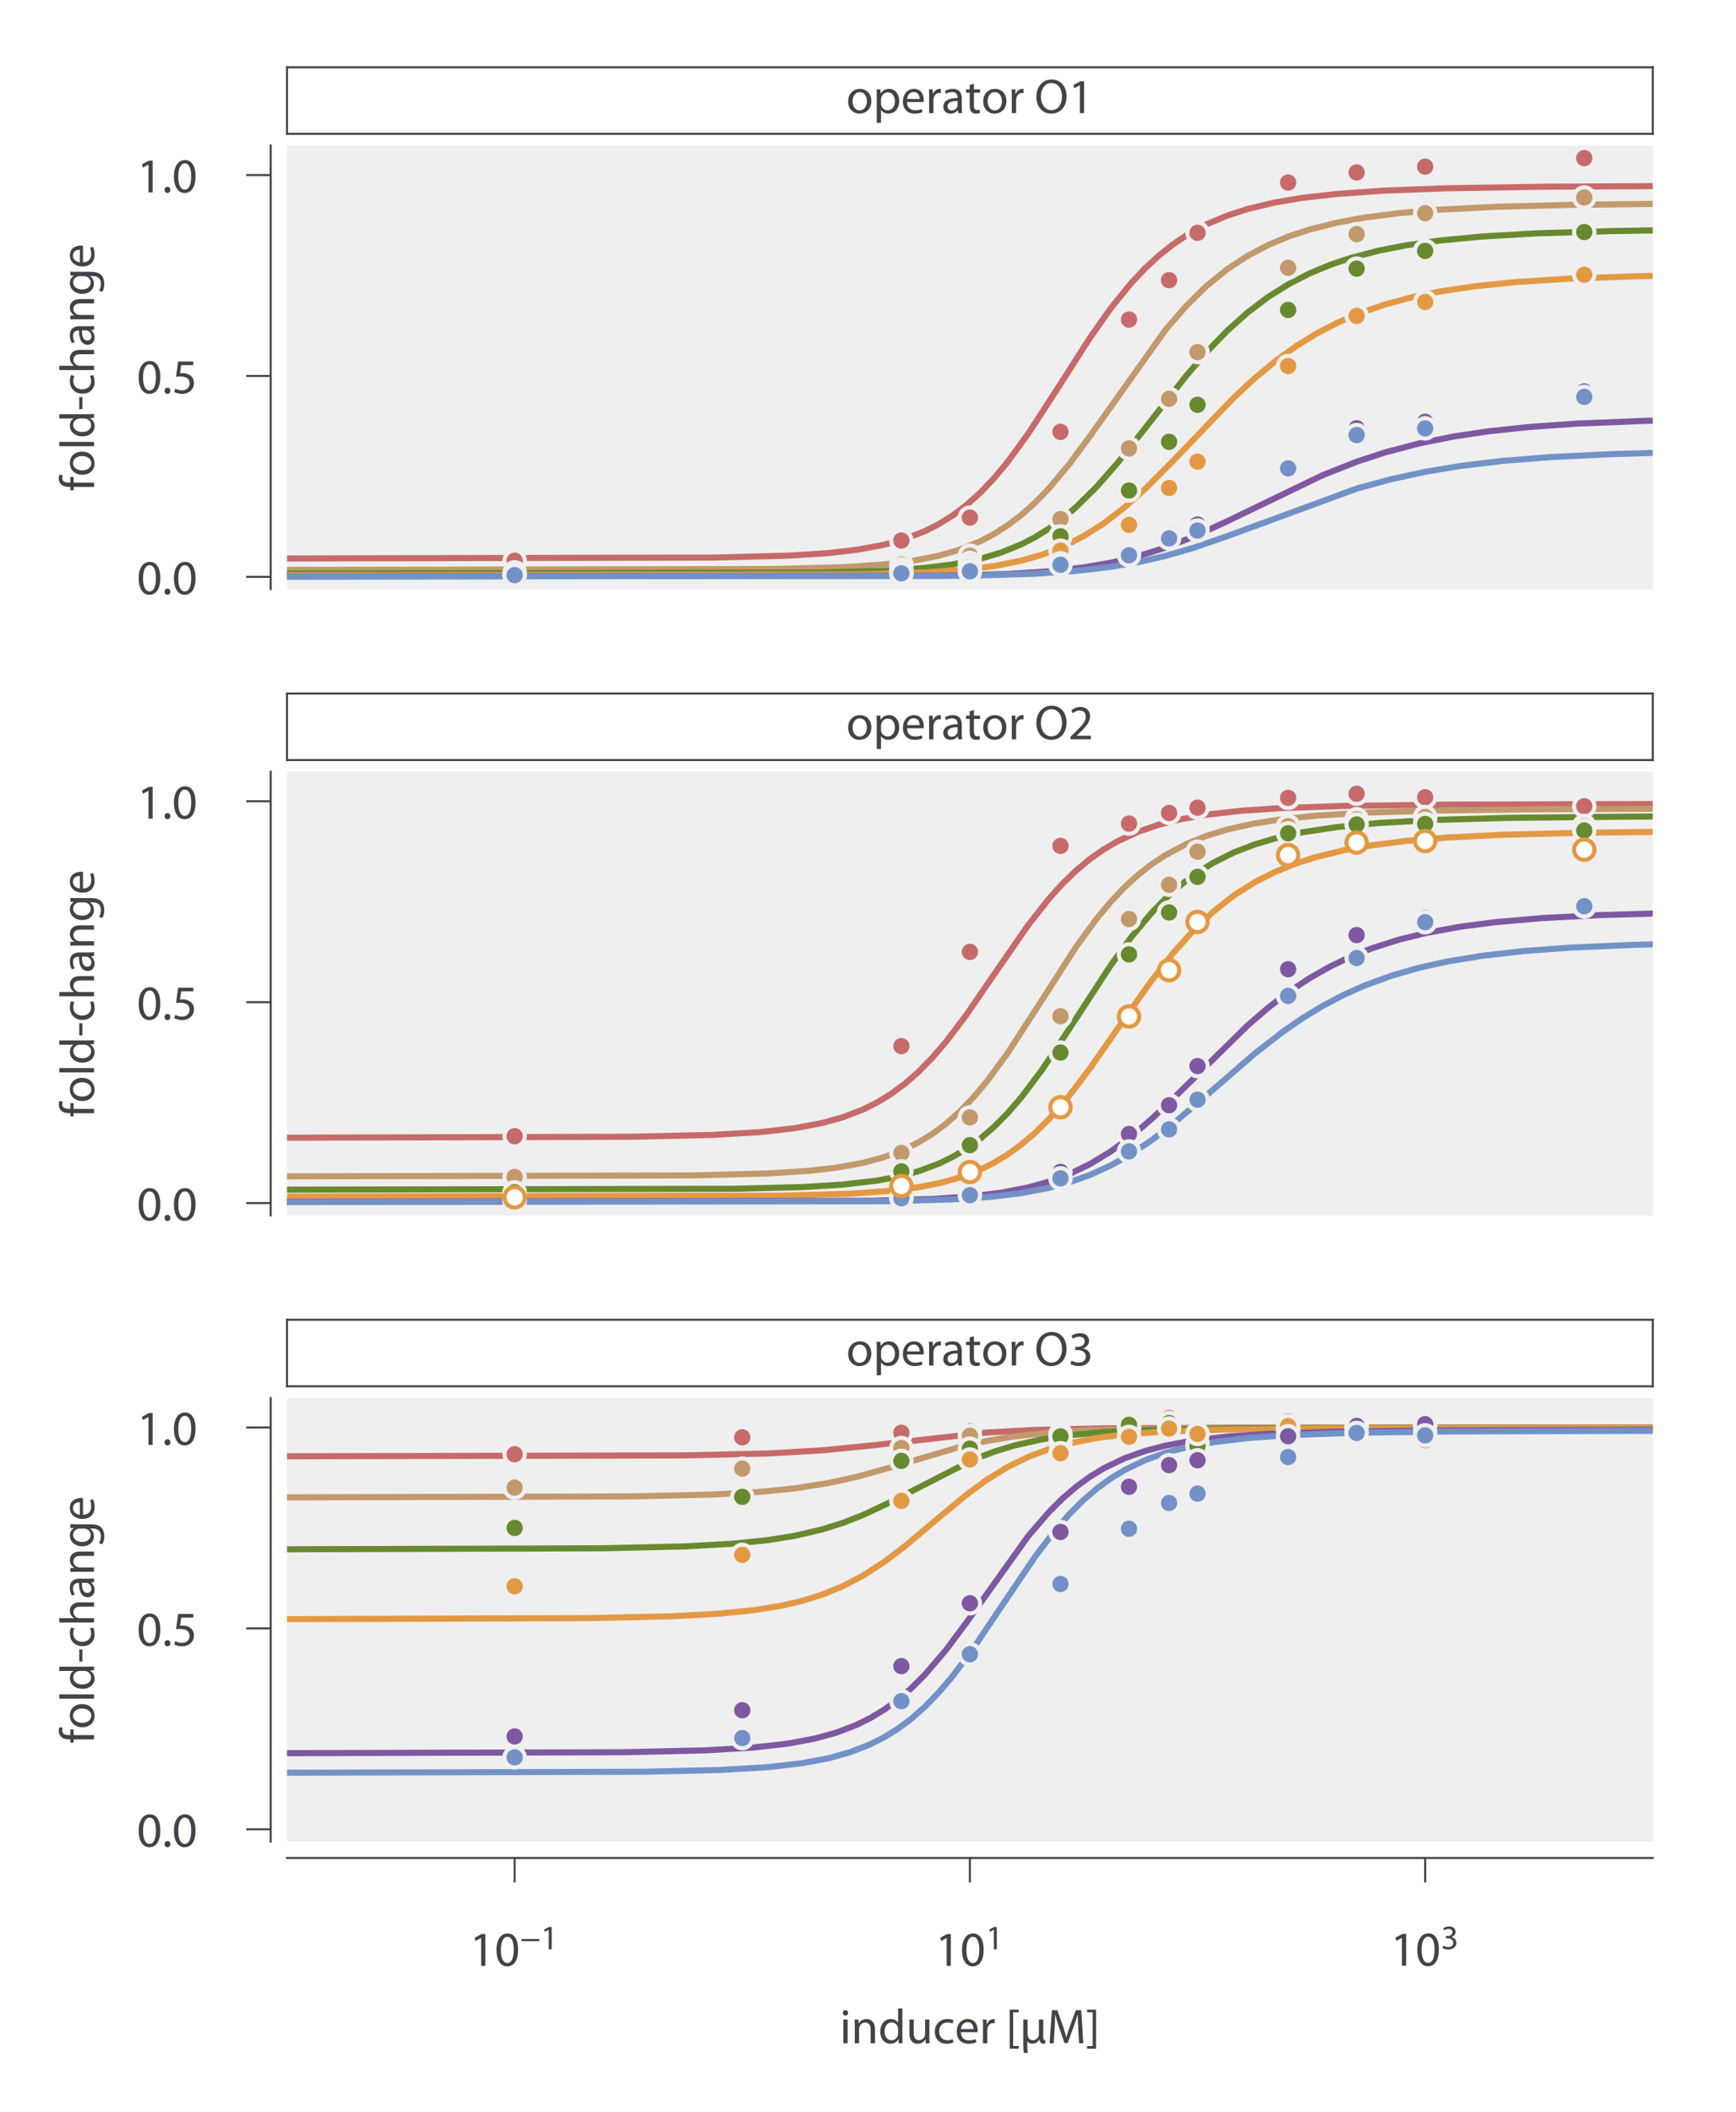 <?xml version="1.0" encoding="utf-8" standalone="no"?>
<!DOCTYPE svg PUBLIC "-//W3C//DTD SVG 1.1//EN"
  "http://www.w3.org/Graphics/SVG/1.1/DTD/svg11.dtd">
<!-- Created with matplotlib (https://matplotlib.org/) -->
<svg height="258.783pt" version="1.1" viewBox="0 0 212.778 258.783" width="212.778pt" xmlns="http://www.w3.org/2000/svg" xmlns:xlink="http://www.w3.org/1999/xlink">
 <defs>
  <style type="text/css">
*{stroke-linecap:butt;stroke-linejoin:round;}
  </style>
 </defs>
 <g id="figure_1">
  <g id="patch_1">
   <path d="M 0 258.783 
L 212.778 258.783 
L 212.778 0 
L 0 0 
z
" style="fill:#ffffff;"/>
  </g>
  <g id="axes_1">
   <g id="patch_2">
    <path d="M 35.178 72.2 
L 202.578 72.2 
L 202.578 17.841 
L 35.178 17.841 
z
" style="fill:#efefef;"/>
   </g>
   <g id="matplotlib.axis_1">
    <g id="xtick_1">
     <g id="line2d_1"/>
    </g>
    <g id="xtick_2">
     <g id="line2d_2"/>
    </g>
    <g id="xtick_3">
     <g id="line2d_3"/>
    </g>
    <g id="xtick_4">
     <g id="line2d_4"/>
    </g>
    <g id="xtick_5">
     <g id="line2d_5"/>
    </g>
    <g id="xtick_6">
     <g id="line2d_6"/>
    </g>
    <g id="xtick_7">
     <g id="line2d_7"/>
    </g>
    <g id="xtick_8">
     <g id="line2d_8"/>
    </g>
    <g id="xtick_9">
     <g id="line2d_9"/>
    </g>
    <g id="xtick_10">
     <g id="line2d_10"/>
    </g>
    <g id="xtick_11">
     <g id="line2d_11"/>
    </g>
    <g id="xtick_12">
     <g id="line2d_12"/>
    </g>
    <g id="xtick_13">
     <g id="line2d_13"/>
    </g>
    <g id="xtick_14">
     <g id="line2d_14"/>
    </g>
    <g id="xtick_15">
     <g id="line2d_15"/>
    </g>
    <g id="xtick_16">
     <g id="line2d_16"/>
    </g>
    <g id="xtick_17">
     <g id="line2d_17"/>
    </g>
    <g id="xtick_18">
     <g id="line2d_18"/>
    </g>
    <g id="xtick_19">
     <g id="line2d_19"/>
    </g>
    <g id="xtick_20">
     <g id="line2d_20"/>
    </g>
    <g id="xtick_21">
     <g id="line2d_21"/>
    </g>
    <g id="xtick_22">
     <g id="line2d_22"/>
    </g>
    <g id="xtick_23">
     <g id="line2d_23"/>
    </g>
    <g id="xtick_24">
     <g id="line2d_24"/>
    </g>
    <g id="xtick_25">
     <g id="line2d_25"/>
    </g>
    <g id="xtick_26">
     <g id="line2d_26"/>
    </g>
    <g id="xtick_27">
     <g id="line2d_27"/>
    </g>
    <g id="xtick_28">
     <g id="line2d_28"/>
    </g>
    <g id="xtick_29">
     <g id="line2d_29"/>
    </g>
    <g id="xtick_30">
     <g id="line2d_30"/>
    </g>
    <g id="xtick_31">
     <g id="line2d_31"/>
    </g>
    <g id="xtick_32">
     <g id="line2d_32"/>
    </g>
    <g id="xtick_33">
     <g id="line2d_33"/>
    </g>
    <g id="xtick_34">
     <g id="line2d_34"/>
    </g>
    <g id="xtick_35">
     <g id="line2d_35"/>
    </g>
    <g id="xtick_36">
     <g id="line2d_36"/>
    </g>
    <g id="xtick_37">
     <g id="line2d_37"/>
    </g>
    <g id="xtick_38">
     <g id="line2d_38"/>
    </g>
    <g id="xtick_39">
     <g id="line2d_39"/>
    </g>
    <g id="xtick_40">
     <g id="line2d_40"/>
    </g>
    <g id="xtick_41">
     <g id="line2d_41"/>
    </g>
    <g id="xtick_42">
     <g id="line2d_42"/>
    </g>
    <g id="xtick_43">
     <g id="line2d_43"/>
    </g>
    <g id="xtick_44">
     <g id="line2d_44"/>
    </g>
    <g id="xtick_45">
     <g id="line2d_45"/>
    </g>
    <g id="xtick_46">
     <g id="line2d_46"/>
    </g>
    <g id="xtick_47">
     <g id="line2d_47"/>
    </g>
    <g id="xtick_48">
     <g id="line2d_48"/>
    </g>
   </g>
   <g id="matplotlib.axis_2">
    <g id="ytick_1">
     <g id="line2d_49">
      <defs>
       <path d="M 0 0 
L -3 0 
" id="mf3402dc38b" style="stroke:#444147;stroke-width:0.25;"/>
      </defs>
      <g>
       <use style="fill:#444147;stroke:#444147;stroke-width:0.25;" x="33.178" xlink:href="#mf3402dc38b" y="70.691"/>
      </g>
     </g>
     <g id="text_1">
      <!-- 0.0 -->
      <defs>
       <path d="M 26.297 66.094 
C 13.094 66.094 3.594 54.203 3.594 32.297 
C 3.797 10.797 12.5 -1.094 25.203 -1.094 
C 39.5 -1.094 47.797 11.094 47.797 33.203 
C 47.797 53.906 39.906 66.094 26.297 66.094 
z
M 25.703 59.297 
C 34.906 59.297 38.906 48.797 38.906 32.797 
C 38.906 16.203 34.594 5.703 25.703 5.703 
C 17.703 5.703 12.5 15.297 12.5 32.203 
C 12.5 49.906 18.094 59.297 25.703 59.297 
z
" id="MyriadPro-Regular-48"/>
       <path d="M 11 -1.094 
C 14.703 -1.094 17.094 1.594 17.094 5.203 
C 17.094 8.906 14.703 11.5 11.203 11.5 
C 7.703 11.5 5.203 8.797 5.203 5.203 
C 5.203 1.594 7.594 -1.094 11 -1.094 
z
" id="MyriadPro-Regular-46"/>
      </defs>
      <g style="fill:#444147;" transform="translate(16.78 72.821)scale(0.06 -0.06)">
       <use xlink:href="#MyriadPro-Regular-48"/>
       <use x="51.3" xlink:href="#MyriadPro-Regular-46"/>
       <use x="72" xlink:href="#MyriadPro-Regular-48"/>
      </g>
     </g>
    </g>
    <g id="ytick_2">
     <g id="line2d_50">
      <g>
       <use style="fill:#444147;stroke:#444147;stroke-width:0.25;" x="33.178" xlink:href="#mf3402dc38b" y="46.072"/>
      </g>
     </g>
     <g id="text_2">
      <!-- 0.5 -->
      <defs>
       <path d="M 43.297 65 
L 12.203 65 
L 8 33.797 
C 10.406 34.094 13.297 34.406 17.094 34.406 
C 30 34.406 35.703 28.5 35.703 20.094 
C 35.797 11.406 28.594 6 20.406 6 
C 14.406 6 9.094 8 6.406 9.594 
L 4.203 2.906 
C 7.406 0.906 13.297 -1.094 20.406 -1.094 
C 34.5 -1.094 44.594 8.406 44.594 21.094 
C 44.594 29.203 40.406 34.906 35.297 37.703 
C 31.297 40.203 26.406 41.203 21.297 41.203 
C 18.906 41.203 17.5 41.094 16 40.906 
L 18.5 57.594 
L 43.297 57.594 
z
" id="MyriadPro-Regular-53"/>
      </defs>
      <g style="fill:#444147;" transform="translate(16.78 48.202)scale(0.06 -0.06)">
       <use xlink:href="#MyriadPro-Regular-48"/>
       <use x="51.3" xlink:href="#MyriadPro-Regular-46"/>
       <use x="72" xlink:href="#MyriadPro-Regular-53"/>
      </g>
     </g>
    </g>
    <g id="ytick_3">
     <g id="line2d_51">
      <g>
       <use style="fill:#444147;stroke:#444147;stroke-width:0.25;" x="33.178" xlink:href="#mf3402dc38b" y="21.452"/>
      </g>
     </g>
     <g id="text_3">
      <!-- 1.0 -->
      <defs>
       <path d="M 23.594 0 
L 32.094 0 
L 32.094 65 
L 24.594 65 
L 10.406 57.406 
L 12.094 50.703 
L 23.406 56.797 
L 23.594 56.797 
z
" id="MyriadPro-Regular-49"/>
      </defs>
      <g style="fill:#444147;" transform="translate(16.78 23.582)scale(0.06 -0.06)">
       <use xlink:href="#MyriadPro-Regular-49"/>
       <use x="51.3" xlink:href="#MyriadPro-Regular-46"/>
       <use x="72" xlink:href="#MyriadPro-Regular-48"/>
      </g>
     </g>
    </g>
    <g id="text_4">
     <!-- fold-change -->
     <defs>
      <path d="M 16.906 0 
L 16.906 41.703 
L 28.594 41.703 
L 28.594 48.406 
L 16.906 48.406 
L 16.906 51 
C 16.906 58.5 18.797 65 26.297 65 
C 28.906 65 30.594 64.5 31.906 63.906 
L 33.094 70.703 
C 31.406 71.406 28.797 72.094 25.594 72.094 
C 21.5 72.094 17.094 70.797 13.797 67.594 
C 9.797 63.703 8.203 57.5 8.203 50.703 
L 8.203 48.406 
L 1.5 48.406 
L 1.5 41.703 
L 8.203 41.703 
L 8.203 0 
z
" id="MyriadPro-Regular-102"/>
      <path d="M 27.797 49.406 
C 14.5 49.406 3.797 39.906 3.797 23.797 
C 3.797 8.5 14 -1.094 27 -1.094 
C 38.594 -1.094 51.094 6.703 51.094 24.594 
C 51.094 39.297 41.703 49.406 27.797 49.406 
z
M 27.594 42.797 
C 38 42.797 42.094 32.5 42.094 24.297 
C 42.094 13.406 35.797 5.5 27.406 5.5 
C 18.797 5.5 12.797 13.5 12.797 24.094 
C 12.797 33.203 17.297 42.797 27.594 42.797 
z
" id="MyriadPro-Regular-111"/>
      <path d="M 7.297 0 
L 16.094 0 
L 16.094 71 
L 7.297 71 
z
" id="MyriadPro-Regular-108"/>
      <path d="M 40.297 71 
L 40.297 42.094 
L 40.094 42.094 
C 37.906 45.906 33 49.406 25.5 49.406 
C 13.797 49.406 3.703 39.594 3.797 23.5 
C 3.797 8.797 12.906 -1.094 24.594 -1.094 
C 32.5 -1.094 38.297 3 40.906 8.406 
L 41.203 8.406 
L 41.594 0 
L 49.406 0 
C 49.203 3.297 49 8.203 49 12.5 
L 49 71 
z
M 40.297 20.297 
C 40.297 18.906 40.203 17.703 39.906 16.5 
C 38.297 10 32.906 6 27 6 
C 17.594 6 12.703 14.094 12.703 23.906 
C 12.703 34.5 18.094 42.5 27.203 42.5 
C 33.797 42.5 38.594 37.906 39.906 32.406 
C 40.203 31.297 40.297 29.797 40.297 28.703 
z
" id="MyriadPro-Regular-100"/>
      <path d="M 3 30.203 
L 3 23.797 
L 27.703 23.797 
L 27.703 30.203 
z
" id="MyriadPro-Regular-45"/>
      <path d="M 40.297 8.297 
C 37.797 7.203 34.5 6 29.5 6 
C 19.906 6 12.703 12.906 12.703 24.094 
C 12.703 34.094 18.703 42.406 29.797 42.406 
C 34.594 42.406 37.906 41.203 40 40.094 
L 42 46.797 
C 39.594 48.094 35 49.406 29.797 49.406 
C 14 49.406 3.797 38.5 3.797 23.594 
C 3.797 8.797 13.297 -1.094 27.906 -1.094 
C 34.406 -1.094 39.5 0.594 41.797 1.703 
z
" id="MyriadPro-Regular-99"/>
      <path d="M 7.297 0 
L 16.094 0 
L 16.094 29.203 
C 16.094 30.797 16.203 32.094 16.703 33.406 
C 18.406 38.094 22.797 42.094 28.5 42.094 
C 36.797 42.094 39.703 35.594 39.703 27.797 
L 39.703 0 
L 48.5 0 
L 48.5 28.797 
C 48.5 45.406 38.094 49.406 31.594 49.406 
C 28.297 49.406 25.203 48.5 22.594 47 
C 19.906 45.5 17.703 43.203 16.297 40.703 
L 16.094 40.703 
L 16.094 71 
L 7.297 71 
z
" id="MyriadPro-Regular-104"/>
      <path d="M 41.297 29.703 
C 41.297 39.297 37.703 49.406 22.906 49.406 
C 16.797 49.406 10.906 47.703 6.906 45.203 
L 8.906 39.297 
C 12.297 41.594 17 42.906 21.594 42.906 
C 31.5 43 32.594 35.703 32.594 31.797 
L 32.594 30.797 
C 13.906 30.906 3.5 24.5 3.5 12.797 
C 3.5 5.797 8.5 -1.094 18.297 -1.094 
C 25.203 -1.094 30.406 2.297 33.094 6.094 
L 33.406 6.094 
L 34.094 0 
L 42 0 
C 41.5 3.297 41.297 7.406 41.297 11.594 
z
M 32.797 16.297 
C 32.797 15.5 32.703 14.5 32.406 13.5 
C 31 9.406 26.906 5.406 20.5 5.406 
C 16.094 5.406 12.297 8 12.297 13.797 
C 12.297 23.203 23.203 24.906 32.797 24.703 
z
" id="MyriadPro-Regular-97"/>
      <path d="M 7.297 0 
L 16.094 0 
L 16.094 29.094 
C 16.094 30.594 16.297 32.094 16.703 33.203 
C 18.297 38.094 22.797 42.203 28.5 42.203 
C 36.797 42.203 39.703 35.703 39.703 27.906 
L 39.703 0 
L 48.5 0 
L 48.5 28.797 
C 48.5 45.406 38.094 49.406 31.406 49.406 
C 23.406 49.406 17.797 44.906 15.406 40.406 
L 15.203 40.406 
L 14.703 48.406 
L 6.906 48.406 
C 7.203 44.406 7.297 40.406 7.297 35.297 
z
" id="MyriadPro-Regular-110"/>
      <path d="M 48.703 35.203 
C 48.703 41 48.797 45 49.094 48.406 
L 41.297 48.406 
L 41 41.094 
L 40.797 41.094 
C 38.594 45.094 34.094 49.406 25.703 49.406 
C 14.5 49.406 3.797 40.203 3.797 23.797 
C 3.797 10.406 12.406 0.203 24.406 0.203 
C 31.906 0.203 37.203 3.797 39.797 8.297 
L 40 8.297 
L 40 3 
C 40 -9.297 33.406 -14 24.406 -14 
C 18.406 -14 13.406 -12.203 10.203 -10.094 
L 8 -16.906 
C 11.906 -19.5 18.297 -20.906 24.094 -20.906 
C 30.203 -20.906 37 -19.406 41.797 -15.094 
C 46.406 -10.797 48.703 -4.094 48.703 7.094 
z
M 39.906 20.594 
C 39.906 19.094 39.703 17.406 39.203 15.906 
C 37.406 10.297 32.5 6.906 27 6.906 
C 17.594 6.906 12.703 14.797 12.703 24.297 
C 12.703 35.5 18.703 42.594 27.094 42.594 
C 33.594 42.594 37.797 38.406 39.406 33.203 
C 39.797 32.094 39.906 30.797 39.906 29.297 
z
" id="MyriadPro-Regular-103"/>
      <path d="M 46.203 22.594 
C 46.406 23.594 46.5 24.906 46.5 26.703 
C 46.5 35.594 42.406 49.406 26.5 49.406 
C 12.406 49.406 3.797 38 3.797 23.406 
C 3.797 8.797 12.703 -1.094 27.594 -1.094 
C 35.297 -1.094 40.703 0.594 43.797 2 
L 42.203 8.297 
C 39 6.906 35.094 5.797 28.797 5.797 
C 19.906 5.797 12.406 10.703 12.203 22.594 
z
M 12.297 28.906 
C 13 35 16.797 43.094 25.797 43.094 
C 35.703 43.094 38.094 34.406 38 28.906 
z
" id="MyriadPro-Regular-101"/>
     </defs>
     <g style="fill:#444147;" transform="translate(11.526 60.165)rotate(-90)scale(0.06 -0.06)">
      <use xlink:href="#MyriadPro-Regular-102"/>
      <use x="29.2" xlink:href="#MyriadPro-Regular-111"/>
      <use x="84.1" xlink:href="#MyriadPro-Regular-108"/>
      <use x="107.7" xlink:href="#MyriadPro-Regular-100"/>
      <use x="164.1" xlink:href="#MyriadPro-Regular-45"/>
      <use x="194.8" xlink:href="#MyriadPro-Regular-99"/>
      <use x="239.6" xlink:href="#MyriadPro-Regular-104"/>
      <use x="295.1" xlink:href="#MyriadPro-Regular-97"/>
      <use x="343.3" xlink:href="#MyriadPro-Regular-110"/>
      <use x="398.8" xlink:href="#MyriadPro-Regular-103"/>
      <use x="454.7" xlink:href="#MyriadPro-Regular-101"/>
     </g>
    </g>
   </g>
   <g id="patch_3">
    <path d="M 33.178 72.2 
L 33.178 17.841 
" style="fill:none;stroke:#444147;stroke-linecap:square;stroke-linejoin:miter;stroke-width:0.25;"/>
   </g>
   <g id="line2d_52">
    <path clip-path="url(#p71d66ee2d8)" d="M 35.178 68.439 
L 87.333 68.33 
L 96.586 68.098 
L 101.633 67.772 
L 104.998 67.382 
L 108.363 66.756 
L 110.886 66.053 
L 113.41 65.069 
L 115.092 64.212 
L 116.775 63.164 
L 118.457 61.896 
L 120.14 60.387 
L 121.822 58.623 
L 123.504 56.604 
L 126.028 53.143 
L 129.393 47.968 
L 133.599 41.389 
L 136.123 37.807 
L 138.646 34.692 
L 140.329 32.905 
L 142.011 31.35 
L 143.693 30.012 
L 145.376 28.873 
L 147.899 27.487 
L 150.423 26.42 
L 152.947 25.603 
L 156.311 24.804 
L 159.676 24.242 
L 163.882 23.764 
L 169.771 23.355 
L 177.342 23.073 
L 189.119 22.884 
L 202.578 22.81 
L 202.578 22.81 
" style="fill:none;stroke:#c76a6a;stroke-linecap:square;stroke-width:0.75;"/>
   </g>
   <g id="line2d_53">
    <path clip-path="url(#p71d66ee2d8)" d="M 35.178 69.841 
L 94.903 69.733 
L 103.316 69.511 
L 108.363 69.171 
L 111.728 68.761 
L 115.092 68.1 
L 117.616 67.361 
L 120.14 66.336 
L 121.822 65.453 
L 123.504 64.383 
L 125.187 63.104 
L 126.869 61.601 
L 128.552 59.869 
L 131.075 56.861 
L 133.599 53.448 
L 142.852 40.425 
L 145.376 37.51 
L 147.899 35.034 
L 150.423 32.99 
L 152.947 31.333 
L 155.47 30.009 
L 157.994 28.958 
L 160.518 28.127 
L 163.882 27.284 
L 167.247 26.668 
L 171.453 26.123 
L 176.5 25.691 
L 183.23 25.345 
L 192.483 25.104 
L 202.578 24.986 
L 202.578 24.986 
" style="fill:none;stroke:#c2996c;stroke-linecap:square;stroke-width:0.75;"/>
   </g>
   <g id="line2d_54">
    <path clip-path="url(#p71d66ee2d8)" d="M 35.178 70.276 
L 99.951 70.173 
L 108.363 69.944 
L 113.41 69.59 
L 116.775 69.164 
L 120.14 68.483 
L 122.663 67.731 
L 125.187 66.703 
L 126.869 65.83 
L 128.552 64.785 
L 130.234 63.553 
L 131.917 62.127 
L 134.44 59.628 
L 136.964 56.747 
L 140.329 52.511 
L 145.376 46.073 
L 147.899 43.141 
L 150.423 40.528 
L 152.947 38.273 
L 155.47 36.37 
L 157.994 34.794 
L 160.518 33.504 
L 163.041 32.456 
L 165.565 31.609 
L 168.93 30.729 
L 172.294 30.071 
L 176.5 29.475 
L 181.548 28.992 
L 188.277 28.599 
L 197.531 28.319 
L 202.578 28.237 
L 202.578 28.237 
" style="fill:none;stroke:#688a2f;stroke-linecap:square;stroke-width:0.75;"/>
   </g>
   <g id="line2d_55">
    <path clip-path="url(#p71d66ee2d8)" d="M 35.178 70.492 
L 104.998 70.393 
L 113.41 70.16 
L 118.457 69.802 
L 121.822 69.375 
L 125.187 68.705 
L 127.71 67.98 
L 130.234 67.008 
L 132.758 65.74 
L 135.281 64.141 
L 137.805 62.201 
L 140.329 59.945 
L 143.693 56.569 
L 151.264 48.695 
L 153.788 46.354 
L 156.311 44.263 
L 158.835 42.441 
L 161.359 40.883 
L 163.882 39.571 
L 166.406 38.477 
L 169.771 37.308 
L 173.136 36.41 
L 176.5 35.723 
L 180.706 35.09 
L 185.754 34.569 
L 192.483 34.138 
L 200.895 33.848 
L 202.578 33.81 
L 202.578 33.81 
" style="fill:none;stroke:#e39943;stroke-linecap:square;stroke-width:0.75;"/>
   </g>
   <g id="line2d_56">
    <path clip-path="url(#p71d66ee2d8)" d="M 35.178 70.649 
L 115.934 70.545 
L 123.504 70.338 
L 128.552 70.018 
L 132.758 69.545 
L 136.123 68.968 
L 139.487 68.166 
L 142.852 67.109 
L 146.217 65.799 
L 150.423 63.874 
L 162.2 58.194 
L 166.406 56.541 
L 169.771 55.441 
L 173.977 54.334 
L 178.183 53.491 
L 182.389 52.861 
L 187.436 52.324 
L 193.325 51.91 
L 201.737 51.572 
L 202.578 51.549 
L 202.578 51.549 
" style="fill:none;stroke:#7e59a2;stroke-linecap:square;stroke-width:0.75;"/>
   </g>
   <g id="line2d_57">
    <path clip-path="url(#p71d66ee2d8)" d="M 35.178 70.661 
L 118.457 70.556 
L 126.869 70.31 
L 131.917 69.963 
L 136.123 69.47 
L 139.487 68.893 
L 142.852 68.124 
L 146.217 67.156 
L 150.423 65.705 
L 166.406 59.838 
L 170.612 58.699 
L 174.818 57.796 
L 179.024 57.101 
L 184.071 56.494 
L 189.96 56.019 
L 197.531 55.652 
L 202.578 55.505 
L 202.578 55.505 
" style="fill:none;stroke:#7292c7;stroke-linecap:square;stroke-width:0.75;"/>
   </g>
   <g id="line2d_58">
    <defs>
     <path d="M 0 1.25 
C 0.332 1.25 0.649 1.118 0.884 0.884 
C 1.118 0.649 1.25 0.332 1.25 0 
C 1.25 -0.332 1.118 -0.649 0.884 -0.884 
C 0.649 -1.118 0.332 -1.25 0 -1.25 
C -0.332 -1.25 -0.649 -1.118 -0.884 -0.884 
C -1.118 -0.649 -1.25 -0.332 -1.25 0 
C -1.25 0.332 -1.118 0.649 -0.884 0.884 
C -0.649 1.118 -0.332 1.25 0 1.25 
z
" id="mdbdf2f471d" style="stroke:#efefef;stroke-width:0.5;"/>
    </defs>
    <g clip-path="url(#p71d66ee2d8)">
     <use style="fill:#c76a6a;stroke:#efefef;stroke-width:0.5;" x="-1" xlink:href="#mdbdf2f471d" y="68.714"/>
     <use style="fill:#c76a6a;stroke:#efefef;stroke-width:0.5;" x="63.078" xlink:href="#mdbdf2f471d" y="68.714"/>
     <use style="fill:#c76a6a;stroke:#efefef;stroke-width:0.5;" x="110.479" xlink:href="#mdbdf2f471d" y="66.24"/>
     <use style="fill:#c76a6a;stroke:#efefef;stroke-width:0.5;" x="118.878" xlink:href="#mdbdf2f471d" y="63.433"/>
     <use style="fill:#c76a6a;stroke:#efefef;stroke-width:0.5;" x="129.98" xlink:href="#mdbdf2f471d" y="52.927"/>
     <use style="fill:#c76a6a;stroke:#efefef;stroke-width:0.5;" x="138.379" xlink:href="#mdbdf2f471d" y="39.164"/>
     <use style="fill:#c76a6a;stroke:#efefef;stroke-width:0.5;" x="143.292" xlink:href="#mdbdf2f471d" y="34.337"/>
     <use style="fill:#c76a6a;stroke:#efefef;stroke-width:0.5;" x="146.778" xlink:href="#mdbdf2f471d" y="28.533"/>
     <use style="fill:#c76a6a;stroke:#efefef;stroke-width:0.5;" x="157.88" xlink:href="#mdbdf2f471d" y="22.373"/>
     <use style="fill:#c76a6a;stroke:#efefef;stroke-width:0.5;" x="166.279" xlink:href="#mdbdf2f471d" y="21.128"/>
     <use style="fill:#c76a6a;stroke:#efefef;stroke-width:0.5;" x="174.678" xlink:href="#mdbdf2f471d" y="20.42"/>
     <use style="fill:#c76a6a;stroke:#efefef;stroke-width:0.5;" x="194.179" xlink:href="#mdbdf2f471d" y="19.379"/>
    </g>
   </g>
   <g id="line2d_59">
    <defs>
     <path d="M 0 1.25 
C 0.332 1.25 0.649 1.118 0.884 0.884 
C 1.118 0.649 1.25 0.332 1.25 0 
C 1.25 -0.332 1.118 -0.649 0.884 -0.884 
C 0.649 -1.118 0.332 -1.25 0 -1.25 
C -0.332 -1.25 -0.649 -1.118 -0.884 -0.884 
C -1.118 -0.649 -1.25 -0.332 -1.25 0 
C -1.25 0.332 -1.118 0.649 -0.884 0.884 
C -0.649 1.118 -0.332 1.25 0 1.25 
z
" id="m1c7c6e2905" style="stroke:#efefef;stroke-width:0.5;"/>
    </defs>
    <g clip-path="url(#p71d66ee2d8)">
     <use style="fill:#c2996c;stroke:#efefef;stroke-width:0.5;" x="-1" xlink:href="#m1c7c6e2905" y="70.138"/>
     <use style="fill:#c2996c;stroke:#efefef;stroke-width:0.5;" x="63.078" xlink:href="#m1c7c6e2905" y="70.138"/>
     <use style="fill:#c2996c;stroke:#efefef;stroke-width:0.5;" x="110.479" xlink:href="#m1c7c6e2905" y="69.191"/>
     <use style="fill:#c2996c;stroke:#efefef;stroke-width:0.5;" x="118.878" xlink:href="#m1c7c6e2905" y="68.09"/>
     <use style="fill:#c2996c;stroke:#efefef;stroke-width:0.5;" x="129.98" xlink:href="#m1c7c6e2905" y="63.608"/>
     <use style="fill:#c2996c;stroke:#efefef;stroke-width:0.5;" x="138.379" xlink:href="#m1c7c6e2905" y="54.948"/>
     <use style="fill:#c2996c;stroke:#efefef;stroke-width:0.5;" x="143.292" xlink:href="#m1c7c6e2905" y="48.876"/>
     <use style="fill:#c2996c;stroke:#efefef;stroke-width:0.5;" x="146.778" xlink:href="#m1c7c6e2905" y="43.147"/>
     <use style="fill:#c2996c;stroke:#efefef;stroke-width:0.5;" x="157.88" xlink:href="#m1c7c6e2905" y="32.812"/>
     <use style="fill:#c2996c;stroke:#efefef;stroke-width:0.5;" x="166.279" xlink:href="#m1c7c6e2905" y="28.695"/>
     <use style="fill:#c2996c;stroke:#efefef;stroke-width:0.5;" x="174.678" xlink:href="#m1c7c6e2905" y="26.13"/>
     <use style="fill:#c2996c;stroke:#efefef;stroke-width:0.5;" x="194.179" xlink:href="#m1c7c6e2905" y="24.203"/>
    </g>
   </g>
   <g id="line2d_60">
    <defs>
     <path d="M 0 1.25 
C 0.332 1.25 0.649 1.118 0.884 0.884 
C 1.118 0.649 1.25 0.332 1.25 0 
C 1.25 -0.332 1.118 -0.649 0.884 -0.884 
C 0.649 -1.118 0.332 -1.25 0 -1.25 
C -0.332 -1.25 -0.649 -1.118 -0.884 -0.884 
C -1.118 -0.649 -1.25 -0.332 -1.25 0 
C -1.25 0.332 -1.118 0.649 -0.884 0.884 
C -0.649 1.118 -0.332 1.25 0 1.25 
z
" id="mbeca547d31" style="stroke:#efefef;stroke-width:0.5;"/>
    </defs>
    <g clip-path="url(#p71d66ee2d8)">
     <use style="fill:#688a2f;stroke:#efefef;stroke-width:0.5;" x="-1" xlink:href="#mbeca547d31" y="70.392"/>
     <use style="fill:#688a2f;stroke:#efefef;stroke-width:0.5;" x="63.078" xlink:href="#mbeca547d31" y="70.392"/>
     <use style="fill:#688a2f;stroke:#efefef;stroke-width:0.5;" x="110.479" xlink:href="#mbeca547d31" y="69.779"/>
     <use style="fill:#688a2f;stroke:#efefef;stroke-width:0.5;" x="118.878" xlink:href="#mbeca547d31" y="68.984"/>
     <use style="fill:#688a2f;stroke:#efefef;stroke-width:0.5;" x="129.98" xlink:href="#mbeca547d31" y="65.724"/>
     <use style="fill:#688a2f;stroke:#efefef;stroke-width:0.5;" x="138.379" xlink:href="#mbeca547d31" y="60.112"/>
     <use style="fill:#688a2f;stroke:#efefef;stroke-width:0.5;" x="143.292" xlink:href="#mbeca547d31" y="54.146"/>
     <use style="fill:#688a2f;stroke:#efefef;stroke-width:0.5;" x="146.778" xlink:href="#mbeca547d31" y="49.607"/>
     <use style="fill:#688a2f;stroke:#efefef;stroke-width:0.5;" x="157.88" xlink:href="#mbeca547d31" y="37.983"/>
     <use style="fill:#688a2f;stroke:#efefef;stroke-width:0.5;" x="166.279" xlink:href="#mbeca547d31" y="32.921"/>
     <use style="fill:#688a2f;stroke:#efefef;stroke-width:0.5;" x="174.678" xlink:href="#mbeca547d31" y="30.748"/>
     <use style="fill:#688a2f;stroke:#efefef;stroke-width:0.5;" x="194.179" xlink:href="#mbeca547d31" y="28.437"/>
    </g>
   </g>
   <g id="line2d_61">
    <defs>
     <path d="M 0 1.25 
C 0.332 1.25 0.649 1.118 0.884 0.884 
C 1.118 0.649 1.25 0.332 1.25 0 
C 1.25 -0.332 1.118 -0.649 0.884 -0.884 
C 0.649 -1.118 0.332 -1.25 0 -1.25 
C -0.332 -1.25 -0.649 -1.118 -0.884 -0.884 
C -1.118 -0.649 -1.25 -0.332 -1.25 0 
C -1.25 0.332 -1.118 0.649 -0.884 0.884 
C -0.649 1.118 -0.332 1.25 0 1.25 
z
" id="m1cb79e44c1" style="stroke:#efefef;stroke-width:0.5;"/>
    </defs>
    <g clip-path="url(#p71d66ee2d8)">
     <use style="fill:#e39943;stroke:#efefef;stroke-width:0.5;" x="-1" xlink:href="#m1cb79e44c1" y="70.478"/>
     <use style="fill:#e39943;stroke:#efefef;stroke-width:0.5;" x="63.078" xlink:href="#m1cb79e44c1" y="70.478"/>
     <use style="fill:#e39943;stroke:#efefef;stroke-width:0.5;" x="110.479" xlink:href="#m1cb79e44c1" y="70.003"/>
     <use style="fill:#e39943;stroke:#efefef;stroke-width:0.5;" x="118.878" xlink:href="#m1cb79e44c1" y="69.487"/>
     <use style="fill:#e39943;stroke:#efefef;stroke-width:0.5;" x="129.98" xlink:href="#m1cb79e44c1" y="67.483"/>
     <use style="fill:#e39943;stroke:#efefef;stroke-width:0.5;" x="138.379" xlink:href="#m1cb79e44c1" y="64.326"/>
     <use style="fill:#e39943;stroke:#efefef;stroke-width:0.5;" x="143.292" xlink:href="#m1cb79e44c1" y="59.801"/>
     <use style="fill:#e39943;stroke:#efefef;stroke-width:0.5;" x="146.778" xlink:href="#m1cb79e44c1" y="56.57"/>
     <use style="fill:#e39943;stroke:#efefef;stroke-width:0.5;" x="157.88" xlink:href="#m1cb79e44c1" y="44.857"/>
     <use style="fill:#e39943;stroke:#efefef;stroke-width:0.5;" x="166.279" xlink:href="#m1cb79e44c1" y="38.714"/>
     <use style="fill:#e39943;stroke:#efefef;stroke-width:0.5;" x="174.678" xlink:href="#m1cb79e44c1" y="37.013"/>
     <use style="fill:#e39943;stroke:#efefef;stroke-width:0.5;" x="194.179" xlink:href="#m1cb79e44c1" y="33.672"/>
    </g>
   </g>
   <g id="line2d_62">
    <defs>
     <path d="M 0 1.25 
C 0.332 1.25 0.649 1.118 0.884 0.884 
C 1.118 0.649 1.25 0.332 1.25 0 
C 1.25 -0.332 1.118 -0.649 0.884 -0.884 
C 0.649 -1.118 0.332 -1.25 0 -1.25 
C -0.332 -1.25 -0.649 -1.118 -0.884 -0.884 
C -1.118 -0.649 -1.25 -0.332 -1.25 0 
C -1.25 0.332 -1.118 0.649 -0.884 0.884 
C -0.649 1.118 -0.332 1.25 0 1.25 
z
" id="m1824c33aca" style="stroke:#efefef;stroke-width:0.5;"/>
    </defs>
    <g clip-path="url(#p71d66ee2d8)">
     <use style="fill:#7e59a2;stroke:#efefef;stroke-width:0.5;" x="-1" xlink:href="#m1824c33aca" y="70.539"/>
     <use style="fill:#7e59a2;stroke:#efefef;stroke-width:0.5;" x="63.078" xlink:href="#m1824c33aca" y="70.54"/>
     <use style="fill:#7e59a2;stroke:#efefef;stroke-width:0.5;" x="110.479" xlink:href="#m1824c33aca" y="70.312"/>
     <use style="fill:#7e59a2;stroke:#efefef;stroke-width:0.5;" x="118.878" xlink:href="#m1824c33aca" y="70.048"/>
     <use style="fill:#7e59a2;stroke:#efefef;stroke-width:0.5;" x="129.98" xlink:href="#m1824c33aca" y="69.026"/>
     <use style="fill:#7e59a2;stroke:#efefef;stroke-width:0.5;" x="138.379" xlink:href="#m1824c33aca" y="67.753"/>
     <use style="fill:#7e59a2;stroke:#efefef;stroke-width:0.5;" x="143.292" xlink:href="#m1824c33aca" y="65.482"/>
     <use style="fill:#7e59a2;stroke:#efefef;stroke-width:0.5;" x="146.778" xlink:href="#m1824c33aca" y="64.283"/>
     <use style="fill:#7e59a2;stroke:#efefef;stroke-width:0.5;" x="157.88" xlink:href="#m1824c33aca" y="56.971"/>
     <use style="fill:#7e59a2;stroke:#efefef;stroke-width:0.5;" x="166.279" xlink:href="#m1824c33aca" y="52.479"/>
     <use style="fill:#7e59a2;stroke:#efefef;stroke-width:0.5;" x="174.678" xlink:href="#m1824c33aca" y="51.688"/>
     <use style="fill:#7e59a2;stroke:#efefef;stroke-width:0.5;" x="194.179" xlink:href="#m1824c33aca" y="47.979"/>
    </g>
   </g>
   <g id="line2d_63">
    <defs>
     <path d="M 0 1.25 
C 0.332 1.25 0.649 1.118 0.884 0.884 
C 1.118 0.649 1.25 0.332 1.25 0 
C 1.25 -0.332 1.118 -0.649 0.884 -0.884 
C 0.649 -1.118 0.332 -1.25 0 -1.25 
C -0.332 -1.25 -0.649 -1.118 -0.884 -0.884 
C -1.118 -0.649 -1.25 -0.332 -1.25 0 
C -1.25 0.332 -1.118 0.649 -0.884 0.884 
C -0.649 1.118 -0.332 1.25 0 1.25 
z
" id="md4c04a89fb" style="stroke:#efefef;stroke-width:0.5;"/>
    </defs>
    <g clip-path="url(#p71d66ee2d8)">
     <use style="fill:#7292c7;stroke:#efefef;stroke-width:0.5;" x="-1" xlink:href="#md4c04a89fb" y="70.479"/>
     <use style="fill:#7292c7;stroke:#efefef;stroke-width:0.5;" x="63.078" xlink:href="#md4c04a89fb" y="70.479"/>
     <use style="fill:#7292c7;stroke:#efefef;stroke-width:0.5;" x="110.479" xlink:href="#md4c04a89fb" y="70.262"/>
     <use style="fill:#7292c7;stroke:#efefef;stroke-width:0.5;" x="118.878" xlink:href="#md4c04a89fb" y="70.013"/>
     <use style="fill:#7292c7;stroke:#efefef;stroke-width:0.5;" x="129.98" xlink:href="#md4c04a89fb" y="69.214"/>
     <use style="fill:#7292c7;stroke:#efefef;stroke-width:0.5;" x="138.379" xlink:href="#md4c04a89fb" y="68.049"/>
     <use style="fill:#7292c7;stroke:#efefef;stroke-width:0.5;" x="143.292" xlink:href="#md4c04a89fb" y="65.978"/>
     <use style="fill:#7292c7;stroke:#efefef;stroke-width:0.5;" x="146.778" xlink:href="#md4c04a89fb" y="65.022"/>
     <use style="fill:#7292c7;stroke:#efefef;stroke-width:0.5;" x="157.88" xlink:href="#md4c04a89fb" y="57.401"/>
     <use style="fill:#7292c7;stroke:#efefef;stroke-width:0.5;" x="166.279" xlink:href="#md4c04a89fb" y="53.316"/>
     <use style="fill:#7292c7;stroke:#efefef;stroke-width:0.5;" x="174.678" xlink:href="#md4c04a89fb" y="52.5"/>
     <use style="fill:#7292c7;stroke:#efefef;stroke-width:0.5;" x="194.179" xlink:href="#md4c04a89fb" y="48.637"/>
    </g>
   </g>
  </g>
  <g id="axes_2">
   <g id="patch_4">
    <path d="M 35.178 148.943 
L 202.578 148.943 
L 202.578 94.584 
L 35.178 94.584 
z
" style="fill:#efefef;"/>
   </g>
   <g id="matplotlib.axis_3">
    <g id="xtick_49">
     <g id="line2d_64"/>
    </g>
    <g id="xtick_50">
     <g id="line2d_65"/>
    </g>
    <g id="xtick_51">
     <g id="line2d_66"/>
    </g>
    <g id="xtick_52">
     <g id="line2d_67"/>
    </g>
    <g id="xtick_53">
     <g id="line2d_68"/>
    </g>
    <g id="xtick_54">
     <g id="line2d_69"/>
    </g>
    <g id="xtick_55">
     <g id="line2d_70"/>
    </g>
    <g id="xtick_56">
     <g id="line2d_71"/>
    </g>
    <g id="xtick_57">
     <g id="line2d_72"/>
    </g>
    <g id="xtick_58">
     <g id="line2d_73"/>
    </g>
    <g id="xtick_59">
     <g id="line2d_74"/>
    </g>
    <g id="xtick_60">
     <g id="line2d_75"/>
    </g>
    <g id="xtick_61">
     <g id="line2d_76"/>
    </g>
    <g id="xtick_62">
     <g id="line2d_77"/>
    </g>
    <g id="xtick_63">
     <g id="line2d_78"/>
    </g>
    <g id="xtick_64">
     <g id="line2d_79"/>
    </g>
    <g id="xtick_65">
     <g id="line2d_80"/>
    </g>
    <g id="xtick_66">
     <g id="line2d_81"/>
    </g>
    <g id="xtick_67">
     <g id="line2d_82"/>
    </g>
    <g id="xtick_68">
     <g id="line2d_83"/>
    </g>
    <g id="xtick_69">
     <g id="line2d_84"/>
    </g>
    <g id="xtick_70">
     <g id="line2d_85"/>
    </g>
    <g id="xtick_71">
     <g id="line2d_86"/>
    </g>
    <g id="xtick_72">
     <g id="line2d_87"/>
    </g>
    <g id="xtick_73">
     <g id="line2d_88"/>
    </g>
    <g id="xtick_74">
     <g id="line2d_89"/>
    </g>
    <g id="xtick_75">
     <g id="line2d_90"/>
    </g>
    <g id="xtick_76">
     <g id="line2d_91"/>
    </g>
    <g id="xtick_77">
     <g id="line2d_92"/>
    </g>
    <g id="xtick_78">
     <g id="line2d_93"/>
    </g>
    <g id="xtick_79">
     <g id="line2d_94"/>
    </g>
    <g id="xtick_80">
     <g id="line2d_95"/>
    </g>
    <g id="xtick_81">
     <g id="line2d_96"/>
    </g>
    <g id="xtick_82">
     <g id="line2d_97"/>
    </g>
    <g id="xtick_83">
     <g id="line2d_98"/>
    </g>
    <g id="xtick_84">
     <g id="line2d_99"/>
    </g>
    <g id="xtick_85">
     <g id="line2d_100"/>
    </g>
    <g id="xtick_86">
     <g id="line2d_101"/>
    </g>
    <g id="xtick_87">
     <g id="line2d_102"/>
    </g>
    <g id="xtick_88">
     <g id="line2d_103"/>
    </g>
    <g id="xtick_89">
     <g id="line2d_104"/>
    </g>
    <g id="xtick_90">
     <g id="line2d_105"/>
    </g>
    <g id="xtick_91">
     <g id="line2d_106"/>
    </g>
    <g id="xtick_92">
     <g id="line2d_107"/>
    </g>
    <g id="xtick_93">
     <g id="line2d_108"/>
    </g>
    <g id="xtick_94">
     <g id="line2d_109"/>
    </g>
    <g id="xtick_95">
     <g id="line2d_110"/>
    </g>
    <g id="xtick_96">
     <g id="line2d_111"/>
    </g>
   </g>
   <g id="matplotlib.axis_4">
    <g id="ytick_4">
     <g id="line2d_112">
      <g>
       <use style="fill:#444147;stroke:#444147;stroke-width:0.25;" x="33.178" xlink:href="#mf3402dc38b" y="147.435"/>
      </g>
     </g>
     <g id="text_5">
      <!-- 0.0 -->
      <g style="fill:#444147;" transform="translate(16.78 149.565)scale(0.06 -0.06)">
       <use xlink:href="#MyriadPro-Regular-48"/>
       <use x="51.3" xlink:href="#MyriadPro-Regular-46"/>
       <use x="72" xlink:href="#MyriadPro-Regular-48"/>
      </g>
     </g>
    </g>
    <g id="ytick_5">
     <g id="line2d_113">
      <g>
       <use style="fill:#444147;stroke:#444147;stroke-width:0.25;" x="33.178" xlink:href="#mf3402dc38b" y="122.815"/>
      </g>
     </g>
     <g id="text_6">
      <!-- 0.5 -->
      <g style="fill:#444147;" transform="translate(16.78 124.945)scale(0.06 -0.06)">
       <use xlink:href="#MyriadPro-Regular-48"/>
       <use x="51.3" xlink:href="#MyriadPro-Regular-46"/>
       <use x="72" xlink:href="#MyriadPro-Regular-53"/>
      </g>
     </g>
    </g>
    <g id="ytick_6">
     <g id="line2d_114">
      <g>
       <use style="fill:#444147;stroke:#444147;stroke-width:0.25;" x="33.178" xlink:href="#mf3402dc38b" y="98.196"/>
      </g>
     </g>
     <g id="text_7">
      <!-- 1.0 -->
      <g style="fill:#444147;" transform="translate(16.78 100.326)scale(0.06 -0.06)">
       <use xlink:href="#MyriadPro-Regular-49"/>
       <use x="51.3" xlink:href="#MyriadPro-Regular-46"/>
       <use x="72" xlink:href="#MyriadPro-Regular-48"/>
      </g>
     </g>
    </g>
    <g id="text_8">
     <!-- fold-change -->
     <g style="fill:#444147;" transform="translate(11.526 136.908)rotate(-90)scale(0.06 -0.06)">
      <use xlink:href="#MyriadPro-Regular-102"/>
      <use x="29.2" xlink:href="#MyriadPro-Regular-111"/>
      <use x="84.1" xlink:href="#MyriadPro-Regular-108"/>
      <use x="107.7" xlink:href="#MyriadPro-Regular-100"/>
      <use x="164.1" xlink:href="#MyriadPro-Regular-45"/>
      <use x="194.8" xlink:href="#MyriadPro-Regular-99"/>
      <use x="239.6" xlink:href="#MyriadPro-Regular-104"/>
      <use x="295.1" xlink:href="#MyriadPro-Regular-97"/>
      <use x="343.3" xlink:href="#MyriadPro-Regular-110"/>
      <use x="398.8" xlink:href="#MyriadPro-Regular-103"/>
      <use x="454.7" xlink:href="#MyriadPro-Regular-101"/>
     </g>
    </g>
   </g>
   <g id="patch_5">
    <path d="M 33.178 148.943 
L 33.178 94.584 
" style="fill:none;stroke:#444147;stroke-linecap:square;stroke-linejoin:miter;stroke-width:0.25;"/>
   </g>
   <g id="line2d_115">
    <path clip-path="url(#pa7ad0059c1)" d="M 35.178 139.422 
L 77.238 139.309 
L 87.333 139.082 
L 93.221 138.735 
L 97.427 138.256 
L 100.792 137.621 
L 103.316 136.917 
L 105.839 135.941 
L 107.522 135.098 
L 109.204 134.069 
L 110.886 132.829 
L 112.569 131.358 
L 114.251 129.643 
L 115.934 127.689 
L 118.457 124.361 
L 121.822 119.45 
L 126.028 113.367 
L 128.552 110.16 
L 130.234 108.296 
L 131.917 106.667 
L 133.599 105.27 
L 135.281 104.09 
L 136.964 103.105 
L 139.487 101.939 
L 142.011 101.072 
L 144.535 100.433 
L 147.899 99.835 
L 152.105 99.359 
L 157.153 99.024 
L 164.724 98.767 
L 177.342 98.606 
L 202.578 98.538 
L 202.578 98.538 
" style="fill:none;stroke:#c76a6a;stroke-linecap:square;stroke-width:0.75;"/>
   </g>
   <g id="line2d_116">
    <path clip-path="url(#pa7ad0059c1)" d="M 35.178 144.159 
L 84.809 144.043 
L 94.062 143.808 
L 99.109 143.485 
L 102.474 143.102 
L 105.839 142.49 
L 108.363 141.803 
L 110.886 140.841 
L 112.569 140.003 
L 114.251 138.975 
L 115.934 137.73 
L 117.616 136.243 
L 119.298 134.499 
L 120.981 132.497 
L 123.504 129.049 
L 126.869 123.866 
L 131.917 116.006 
L 134.44 112.556 
L 136.123 110.537 
L 137.805 108.759 
L 139.487 107.218 
L 141.17 105.902 
L 142.852 104.788 
L 145.376 103.445 
L 147.899 102.424 
L 150.423 101.651 
L 153.788 100.905 
L 157.153 100.389 
L 161.359 99.957 
L 167.247 99.594 
L 175.659 99.33 
L 189.119 99.168 
L 202.578 99.117 
L 202.578 99.117 
" style="fill:none;stroke:#c2996c;stroke-linecap:square;stroke-width:0.75;"/>
   </g>
   <g id="line2d_117">
    <path clip-path="url(#pa7ad0059c1)" d="M 35.178 145.793 
L 89.856 145.685 
L 98.268 145.478 
L 103.316 145.171 
L 107.522 144.678 
L 110.045 144.205 
L 112.569 143.535 
L 115.092 142.595 
L 116.775 141.777 
L 118.457 140.773 
L 120.14 139.559 
L 121.822 138.111 
L 123.504 136.415 
L 125.187 134.469 
L 127.71 131.12 
L 131.075 126.071 
L 136.123 118.321 
L 138.646 114.851 
L 141.17 111.843 
L 142.852 110.118 
L 144.535 108.612 
L 146.217 107.312 
L 148.741 105.709 
L 151.264 104.456 
L 153.788 103.485 
L 156.311 102.734 
L 159.676 101.99 
L 163.882 101.351 
L 168.93 100.862 
L 175.659 100.484 
L 184.912 100.227 
L 200.054 100.074 
L 202.578 100.063 
L 202.578 100.063 
" style="fill:none;stroke:#688a2f;stroke-linecap:square;stroke-width:0.75;"/>
   </g>
   <g id="line2d_118">
    <path clip-path="url(#pa7ad0059c1)" d="M 35.178 146.638 
L 95.745 146.526 
L 104.157 146.29 
L 109.204 145.93 
L 112.569 145.494 
L 115.092 145.001 
L 117.616 144.305 
L 120.14 143.336 
L 121.822 142.499 
L 123.504 141.482 
L 125.187 140.263 
L 126.869 138.826 
L 128.552 137.162 
L 131.075 134.254 
L 133.599 130.927 
L 137.805 124.884 
L 141.17 120.141 
L 143.693 116.913 
L 146.217 114.084 
L 148.741 111.69 
L 151.264 109.716 
L 153.788 108.116 
L 156.311 106.837 
L 158.835 105.82 
L 161.359 105.015 
L 164.724 104.196 
L 168.088 103.596 
L 172.294 103.064 
L 177.342 102.64 
L 184.071 102.301 
L 194.166 102.049 
L 202.578 101.954 
L 202.578 101.954 
" style="fill:none;stroke:#e39943;stroke-linecap:square;stroke-width:0.75;"/>
   </g>
   <g id="line2d_119">
    <path clip-path="url(#pa7ad0059c1)" d="M 35.178 147.263 
L 106.68 147.154 
L 114.251 146.938 
L 119.298 146.587 
L 122.663 146.17 
L 126.028 145.519 
L 128.552 144.816 
L 131.075 143.876 
L 133.599 142.656 
L 136.123 141.123 
L 138.646 139.268 
L 141.17 137.118 
L 144.535 133.906 
L 152.947 125.636 
L 155.47 123.469 
L 157.994 121.543 
L 160.518 119.869 
L 163.041 118.44 
L 165.565 117.236 
L 168.088 116.232 
L 171.453 115.157 
L 174.818 114.328 
L 179.024 113.56 
L 183.23 113.013 
L 189.119 112.502 
L 195.848 112.153 
L 202.578 111.953 
L 202.578 111.953 
" style="fill:none;stroke:#7e59a2;stroke-linecap:square;stroke-width:0.75;"/>
   </g>
   <g id="line2d_120">
    <path clip-path="url(#pa7ad0059c1)" d="M 35.178 147.314 
L 109.204 147.204 
L 116.775 146.983 
L 121.822 146.629 
L 125.187 146.212 
L 128.552 145.569 
L 131.075 144.885 
L 133.599 143.984 
L 136.123 142.833 
L 138.646 141.41 
L 141.17 139.718 
L 143.693 137.787 
L 147.899 134.213 
L 153.788 129.121 
L 157.153 126.5 
L 159.676 124.758 
L 162.2 123.227 
L 164.724 121.905 
L 167.247 120.78 
L 170.612 119.552 
L 173.977 118.59 
L 177.342 117.843 
L 181.548 117.146 
L 186.595 116.565 
L 192.483 116.127 
L 200.054 115.8 
L 202.578 115.728 
L 202.578 115.728 
" style="fill:none;stroke:#7292c7;stroke-linecap:square;stroke-width:0.75;"/>
   </g>
   <g id="line2d_121">
    <g clip-path="url(#pa7ad0059c1)">
     <use style="fill:#c76a6a;stroke:#efefef;stroke-width:0.5;" x="-1" xlink:href="#mdbdf2f471d" y="139.242"/>
     <use style="fill:#c76a6a;stroke:#efefef;stroke-width:0.5;" x="63.078" xlink:href="#mdbdf2f471d" y="139.242"/>
     <use style="fill:#c76a6a;stroke:#efefef;stroke-width:0.5;" x="110.479" xlink:href="#mdbdf2f471d" y="128.204"/>
     <use style="fill:#c76a6a;stroke:#efefef;stroke-width:0.5;" x="118.878" xlink:href="#mdbdf2f471d" y="116.654"/>
     <use style="fill:#c76a6a;stroke:#efefef;stroke-width:0.5;" x="129.98" xlink:href="#mdbdf2f471d" y="103.665"/>
     <use style="fill:#c76a6a;stroke:#efefef;stroke-width:0.5;" x="138.379" xlink:href="#mdbdf2f471d" y="100.931"/>
     <use style="fill:#c76a6a;stroke:#efefef;stroke-width:0.5;" x="143.292" xlink:href="#mdbdf2f471d" y="99.626"/>
     <use style="fill:#c76a6a;stroke:#efefef;stroke-width:0.5;" x="146.778" xlink:href="#mdbdf2f471d" y="98.984"/>
     <use style="fill:#c76a6a;stroke:#efefef;stroke-width:0.5;" x="157.88" xlink:href="#mdbdf2f471d" y="97.776"/>
     <use style="fill:#c76a6a;stroke:#efefef;stroke-width:0.5;" x="166.279" xlink:href="#mdbdf2f471d" y="97.273"/>
     <use style="fill:#c76a6a;stroke:#efefef;stroke-width:0.5;" x="174.678" xlink:href="#mdbdf2f471d" y="97.699"/>
     <use style="fill:#c76a6a;stroke:#efefef;stroke-width:0.5;" x="194.179" xlink:href="#mdbdf2f471d" y="98.8"/>
    </g>
   </g>
   <g id="line2d_122">
    <g clip-path="url(#pa7ad0059c1)">
     <use style="fill:#c2996c;stroke:#efefef;stroke-width:0.5;" x="-1" xlink:href="#m1c7c6e2905" y="144.237"/>
     <use style="fill:#c2996c;stroke:#efefef;stroke-width:0.5;" x="63.078" xlink:href="#m1c7c6e2905" y="144.234"/>
     <use style="fill:#c2996c;stroke:#efefef;stroke-width:0.5;" x="110.479" xlink:href="#m1c7c6e2905" y="141.297"/>
     <use style="fill:#c2996c;stroke:#efefef;stroke-width:0.5;" x="118.878" xlink:href="#m1c7c6e2905" y="136.938"/>
     <use style="fill:#c2996c;stroke:#efefef;stroke-width:0.5;" x="129.98" xlink:href="#m1c7c6e2905" y="124.538"/>
     <use style="fill:#c2996c;stroke:#efefef;stroke-width:0.5;" x="138.379" xlink:href="#m1c7c6e2905" y="112.631"/>
     <use style="fill:#c2996c;stroke:#efefef;stroke-width:0.5;" x="143.292" xlink:href="#m1c7c6e2905" y="108.43"/>
     <use style="fill:#c2996c;stroke:#efefef;stroke-width:0.5;" x="146.778" xlink:href="#m1c7c6e2905" y="104.372"/>
     <use style="fill:#c2996c;stroke:#efefef;stroke-width:0.5;" x="157.88" xlink:href="#m1c7c6e2905" y="101.256"/>
     <use style="fill:#c2996c;stroke:#efefef;stroke-width:0.5;" x="166.279" xlink:href="#m1c7c6e2905" y="100.396"/>
     <use style="fill:#c2996c;stroke:#efefef;stroke-width:0.5;" x="174.678" xlink:href="#m1c7c6e2905" y="100.114"/>
     <use style="fill:#c2996c;stroke:#efefef;stroke-width:0.5;" x="194.179" xlink:href="#m1c7c6e2905" y="101.213"/>
    </g>
   </g>
   <g id="line2d_123">
    <g clip-path="url(#pa7ad0059c1)">
     <use style="fill:#688a2f;stroke:#efefef;stroke-width:0.5;" x="-1" xlink:href="#mbeca547d31" y="146.115"/>
     <use style="fill:#688a2f;stroke:#efefef;stroke-width:0.5;" x="63.078" xlink:href="#mbeca547d31" y="146.115"/>
     <use style="fill:#688a2f;stroke:#efefef;stroke-width:0.5;" x="110.479" xlink:href="#mbeca547d31" y="143.546"/>
     <use style="fill:#688a2f;stroke:#efefef;stroke-width:0.5;" x="118.878" xlink:href="#mbeca547d31" y="140.342"/>
     <use style="fill:#688a2f;stroke:#efefef;stroke-width:0.5;" x="129.98" xlink:href="#mbeca547d31" y="128.994"/>
     <use style="fill:#688a2f;stroke:#efefef;stroke-width:0.5;" x="138.379" xlink:href="#mbeca547d31" y="116.961"/>
     <use style="fill:#688a2f;stroke:#efefef;stroke-width:0.5;" x="143.292" xlink:href="#mbeca547d31" y="111.82"/>
     <use style="fill:#688a2f;stroke:#efefef;stroke-width:0.5;" x="146.778" xlink:href="#mbeca547d31" y="107.46"/>
     <use style="fill:#688a2f;stroke:#efefef;stroke-width:0.5;" x="157.88" xlink:href="#mbeca547d31" y="102.119"/>
     <use style="fill:#688a2f;stroke:#efefef;stroke-width:0.5;" x="166.279" xlink:href="#mbeca547d31" y="101.041"/>
     <use style="fill:#688a2f;stroke:#efefef;stroke-width:0.5;" x="174.678" xlink:href="#mbeca547d31" y="100.971"/>
     <use style="fill:#688a2f;stroke:#efefef;stroke-width:0.5;" x="194.179" xlink:href="#mbeca547d31" y="101.777"/>
    </g>
   </g>
   <g id="line2d_124">
    <g clip-path="url(#pa7ad0059c1)">
     <use style="fill:#7e59a2;stroke:#efefef;stroke-width:0.5;" x="-1" xlink:href="#m1824c33aca" y="147.139"/>
     <use style="fill:#7e59a2;stroke:#efefef;stroke-width:0.5;" x="63.078" xlink:href="#m1824c33aca" y="147.139"/>
     <use style="fill:#7e59a2;stroke:#efefef;stroke-width:0.5;" x="110.479" xlink:href="#m1824c33aca" y="146.737"/>
     <use style="fill:#7e59a2;stroke:#efefef;stroke-width:0.5;" x="118.878" xlink:href="#m1824c33aca" y="146.2"/>
     <use style="fill:#7e59a2;stroke:#efefef;stroke-width:0.5;" x="129.98" xlink:href="#m1824c33aca" y="143.613"/>
     <use style="fill:#7e59a2;stroke:#efefef;stroke-width:0.5;" x="138.379" xlink:href="#m1824c33aca" y="138.965"/>
     <use style="fill:#7e59a2;stroke:#efefef;stroke-width:0.5;" x="143.292" xlink:href="#m1824c33aca" y="135.445"/>
     <use style="fill:#7e59a2;stroke:#efefef;stroke-width:0.5;" x="146.778" xlink:href="#m1824c33aca" y="130.646"/>
     <use style="fill:#7e59a2;stroke:#efefef;stroke-width:0.5;" x="157.88" xlink:href="#m1824c33aca" y="118.773"/>
     <use style="fill:#7e59a2;stroke:#efefef;stroke-width:0.5;" x="166.279" xlink:href="#m1824c33aca" y="114.594"/>
     <use style="fill:#7e59a2;stroke:#efefef;stroke-width:0.5;" x="174.678" xlink:href="#m1824c33aca" y="112.488"/>
     <use style="fill:#7e59a2;stroke:#efefef;stroke-width:0.5;" x="194.179" xlink:href="#m1824c33aca" y="111.089"/>
    </g>
   </g>
   <g id="line2d_125">
    <g clip-path="url(#pa7ad0059c1)">
     <use style="fill:#7292c7;stroke:#efefef;stroke-width:0.5;" x="-1" xlink:href="#md4c04a89fb" y="147.193"/>
     <use style="fill:#7292c7;stroke:#efefef;stroke-width:0.5;" x="63.078" xlink:href="#md4c04a89fb" y="147.193"/>
     <use style="fill:#7292c7;stroke:#efefef;stroke-width:0.5;" x="110.479" xlink:href="#md4c04a89fb" y="146.844"/>
     <use style="fill:#7292c7;stroke:#efefef;stroke-width:0.5;" x="118.878" xlink:href="#md4c04a89fb" y="146.471"/>
     <use style="fill:#7292c7;stroke:#efefef;stroke-width:0.5;" x="129.98" xlink:href="#md4c04a89fb" y="144.406"/>
     <use style="fill:#7292c7;stroke:#efefef;stroke-width:0.5;" x="138.379" xlink:href="#md4c04a89fb" y="141.103"/>
     <use style="fill:#7292c7;stroke:#efefef;stroke-width:0.5;" x="143.292" xlink:href="#md4c04a89fb" y="138.407"/>
     <use style="fill:#7292c7;stroke:#efefef;stroke-width:0.5;" x="146.778" xlink:href="#md4c04a89fb" y="134.769"/>
     <use style="fill:#7292c7;stroke:#efefef;stroke-width:0.5;" x="157.88" xlink:href="#md4c04a89fb" y="122.046"/>
     <use style="fill:#7292c7;stroke:#efefef;stroke-width:0.5;" x="166.279" xlink:href="#md4c04a89fb" y="117.405"/>
     <use style="fill:#7292c7;stroke:#efefef;stroke-width:0.5;" x="174.678" xlink:href="#md4c04a89fb" y="113.015"/>
     <use style="fill:#7292c7;stroke:#efefef;stroke-width:0.5;" x="194.179" xlink:href="#md4c04a89fb" y="111.057"/>
    </g>
   </g>
   <g id="line2d_126">
    <defs>
     <path d="M 0 1.25 
C 0.332 1.25 0.649 1.118 0.884 0.884 
C 1.118 0.649 1.25 0.332 1.25 0 
C 1.25 -0.332 1.118 -0.649 0.884 -0.884 
C 0.649 -1.118 0.332 -1.25 0 -1.25 
C -0.332 -1.25 -0.649 -1.118 -0.884 -0.884 
C -1.118 -0.649 -1.25 -0.332 -1.25 0 
C -1.25 0.332 -1.118 0.649 -0.884 0.884 
C -0.649 1.118 -0.332 1.25 0 1.25 
z
" id="m7418de04be" style="stroke:#e39943;stroke-width:0.5;"/>
    </defs>
    <g clip-path="url(#pa7ad0059c1)">
     <use style="fill:#ffffff;stroke:#e39943;stroke-width:0.5;" x="-1" xlink:href="#m7418de04be" y="146.735"/>
     <use style="fill:#ffffff;stroke:#e39943;stroke-width:0.5;" x="63.078" xlink:href="#m7418de04be" y="146.735"/>
     <use style="fill:#ffffff;stroke:#e39943;stroke-width:0.5;" x="110.479" xlink:href="#m7418de04be" y="145.341"/>
     <use style="fill:#ffffff;stroke:#e39943;stroke-width:0.5;" x="118.878" xlink:href="#m7418de04be" y="143.632"/>
     <use style="fill:#ffffff;stroke:#e39943;stroke-width:0.5;" x="129.98" xlink:href="#m7418de04be" y="135.693"/>
     <use style="fill:#ffffff;stroke:#e39943;stroke-width:0.5;" x="138.379" xlink:href="#m7418de04be" y="124.567"/>
     <use style="fill:#ffffff;stroke:#e39943;stroke-width:0.5;" x="143.292" xlink:href="#m7418de04be" y="118.898"/>
     <use style="fill:#ffffff;stroke:#e39943;stroke-width:0.5;" x="146.778" xlink:href="#m7418de04be" y="112.982"/>
     <use style="fill:#ffffff;stroke:#e39943;stroke-width:0.5;" x="157.88" xlink:href="#m7418de04be" y="104.787"/>
     <use style="fill:#ffffff;stroke:#e39943;stroke-width:0.5;" x="166.279" xlink:href="#m7418de04be" y="103.257"/>
     <use style="fill:#ffffff;stroke:#e39943;stroke-width:0.5;" x="174.678" xlink:href="#m7418de04be" y="103.064"/>
     <use style="fill:#ffffff;stroke:#e39943;stroke-width:0.5;" x="194.179" xlink:href="#m7418de04be" y="104.131"/>
    </g>
   </g>
  </g>
  <g id="axes_3">
   <g id="patch_6">
    <path d="M 35.178 225.687 
L 202.578 225.687 
L 202.578 171.328 
L 35.178 171.328 
z
" style="fill:#efefef;"/>
   </g>
   <g id="matplotlib.axis_5">
    <g id="xtick_97">
     <g id="line2d_127">
      <defs>
       <path d="M 0 0 
L 0 3 
" id="m470be1f595" style="stroke:#444147;stroke-width:0.25;"/>
      </defs>
      <g>
       <use style="fill:#444147;stroke:#444147;stroke-width:0.25;" x="63.078" xlink:href="#m470be1f595" y="227.687"/>
      </g>
     </g>
     <g id="text_9">
      <!-- $\mathdefault{10^{-1}}$ -->
      <defs>
       <path d="M 4 29.703 
L 4 23.703 
L 55.594 23.703 
L 55.594 29.703 
z
" id="MyriadPro-Regular-8722"/>
      </defs>
      <g style="fill:#444147;" transform="translate(57.558 240.947)scale(0.06 -0.06)">
       <use transform="translate(0 0.616)" xlink:href="#MyriadPro-Regular-49"/>
       <use transform="translate(51.3 0.616)" xlink:href="#MyriadPro-Regular-48"/>
       <use transform="translate(103.447 34.5)scale(0.7)" xlink:href="#MyriadPro-Regular-8722"/>
       <use transform="translate(145.167 34.5)scale(0.7)" xlink:href="#MyriadPro-Regular-49"/>
      </g>
     </g>
    </g>
    <g id="xtick_98">
     <g id="line2d_128">
      <g>
       <use style="fill:#444147;stroke:#444147;stroke-width:0.25;" x="118.878" xlink:href="#m470be1f595" y="227.687"/>
      </g>
     </g>
     <g id="text_10">
      <!-- $\mathdefault{10^{1}}$ -->
      <g style="fill:#444147;" transform="translate(114.618 240.947)scale(0.06 -0.06)">
       <use transform="translate(0 0.616)" xlink:href="#MyriadPro-Regular-49"/>
       <use transform="translate(51.3 0.616)" xlink:href="#MyriadPro-Regular-48"/>
       <use transform="translate(103.447 34.5)scale(0.7)" xlink:href="#MyriadPro-Regular-49"/>
      </g>
     </g>
    </g>
    <g id="xtick_99">
     <g id="line2d_129">
      <g>
       <use style="fill:#444147;stroke:#444147;stroke-width:0.25;" x="174.678" xlink:href="#m470be1f595" y="227.687"/>
      </g>
     </g>
     <g id="text_11">
      <!-- $\mathdefault{10^{3}}$ -->
      <defs>
       <path d="M 4.203 3.297 
C 7.406 1.203 13.797 -1.094 21.094 -1.094 
C 36.594 -1.094 44.797 8 44.797 18.406 
C 44.703 27.5 38.297 33.5 30.297 35 
L 30.297 35.203 
C 38.203 38.094 42.297 43.797 42.297 50.594 
C 42.297 58.5 36.5 66.094 23.703 66.094 
C 16.703 66.094 10.094 63.594 6.594 61.094 
L 9 54.703 
C 11.797 56.703 16.797 59 22 59 
C 30.094 59 33.406 54.406 33.406 49.203 
C 33.406 41.5 25.297 38.203 18.906 38.203 
L 14 38.203 
L 14 31.594 
L 18.906 31.594 
C 27.406 31.594 35.594 27.703 35.703 18.594 
C 35.797 13.094 32.203 6 21 6 
C 14.797 6 9.094 8.5 6.594 10 
z
" id="MyriadPro-Regular-51"/>
      </defs>
      <g style="fill:#444147;" transform="translate(170.418 240.947)scale(0.06 -0.06)">
       <use transform="translate(0 0.85)" xlink:href="#MyriadPro-Regular-49"/>
       <use transform="translate(51.3 0.85)" xlink:href="#MyriadPro-Regular-48"/>
       <use transform="translate(103.447 34.734)scale(0.7)" xlink:href="#MyriadPro-Regular-51"/>
      </g>
     </g>
    </g>
    <g id="xtick_100">
     <g id="line2d_130"/>
    </g>
    <g id="xtick_101">
     <g id="line2d_131"/>
    </g>
    <g id="xtick_102">
     <g id="line2d_132"/>
    </g>
    <g id="xtick_103">
     <g id="line2d_133"/>
    </g>
    <g id="xtick_104">
     <g id="line2d_134"/>
    </g>
    <g id="xtick_105">
     <g id="line2d_135"/>
    </g>
    <g id="xtick_106">
     <g id="line2d_136"/>
    </g>
    <g id="xtick_107">
     <g id="line2d_137"/>
    </g>
    <g id="xtick_108">
     <g id="line2d_138"/>
    </g>
    <g id="xtick_109">
     <g id="line2d_139"/>
    </g>
    <g id="xtick_110">
     <g id="line2d_140"/>
    </g>
    <g id="xtick_111">
     <g id="line2d_141"/>
    </g>
    <g id="xtick_112">
     <g id="line2d_142"/>
    </g>
    <g id="xtick_113">
     <g id="line2d_143"/>
    </g>
    <g id="xtick_114">
     <g id="line2d_144"/>
    </g>
    <g id="xtick_115">
     <g id="line2d_145"/>
    </g>
    <g id="xtick_116">
     <g id="line2d_146"/>
    </g>
    <g id="xtick_117">
     <g id="line2d_147"/>
    </g>
    <g id="xtick_118">
     <g id="line2d_148"/>
    </g>
    <g id="xtick_119">
     <g id="line2d_149"/>
    </g>
    <g id="xtick_120">
     <g id="line2d_150"/>
    </g>
    <g id="xtick_121">
     <g id="line2d_151"/>
    </g>
    <g id="xtick_122">
     <g id="line2d_152"/>
    </g>
    <g id="xtick_123">
     <g id="line2d_153"/>
    </g>
    <g id="xtick_124">
     <g id="line2d_154"/>
    </g>
    <g id="xtick_125">
     <g id="line2d_155"/>
    </g>
    <g id="xtick_126">
     <g id="line2d_156"/>
    </g>
    <g id="xtick_127">
     <g id="line2d_157"/>
    </g>
    <g id="xtick_128">
     <g id="line2d_158"/>
    </g>
    <g id="xtick_129">
     <g id="line2d_159"/>
    </g>
    <g id="xtick_130">
     <g id="line2d_160"/>
    </g>
    <g id="xtick_131">
     <g id="line2d_161"/>
    </g>
    <g id="xtick_132">
     <g id="line2d_162"/>
    </g>
    <g id="xtick_133">
     <g id="line2d_163"/>
    </g>
    <g id="xtick_134">
     <g id="line2d_164"/>
    </g>
    <g id="xtick_135">
     <g id="line2d_165"/>
    </g>
    <g id="xtick_136">
     <g id="line2d_166"/>
    </g>
    <g id="xtick_137">
     <g id="line2d_167"/>
    </g>
    <g id="xtick_138">
     <g id="line2d_168"/>
    </g>
    <g id="xtick_139">
     <g id="line2d_169"/>
    </g>
    <g id="xtick_140">
     <g id="line2d_170"/>
    </g>
    <g id="xtick_141">
     <g id="line2d_171"/>
    </g>
    <g id="xtick_142">
     <g id="line2d_172"/>
    </g>
    <g id="xtick_143">
     <g id="line2d_173"/>
    </g>
    <g id="xtick_144">
     <g id="line2d_174"/>
    </g>
    <g id="xtick_145">
     <g id="line2d_175"/>
    </g>
    <g id="xtick_146">
     <g id="line2d_176"/>
    </g>
    <g id="xtick_147">
     <g id="line2d_177"/>
    </g>
    <g id="text_12">
     <!-- inducer [µM] -->
     <defs>
      <path d="M 16.094 0 
L 16.094 48.406 
L 7.297 48.406 
L 7.297 0 
z
M 11.703 67.5 
C 8.406 67.5 6.203 65 6.203 62 
C 6.203 59 8.297 56.594 11.5 56.594 
C 15 56.594 17.094 59 17.094 62 
C 17.094 65.094 14.906 67.5 11.703 67.5 
z
" id="MyriadPro-Regular-105"/>
      <path d="M 47.797 48.406 
L 39 48.406 
L 39 18.797 
C 39 17.094 38.703 15.5 38.203 14.297 
C 36.594 10.297 32.5 6.203 26.594 6.203 
C 18.703 6.203 15.797 12.5 15.797 21.703 
L 15.797 48.406 
L 7 48.406 
L 7 20.094 
C 7 3.203 16.094 -1.094 23.703 -1.094 
C 32.297 -1.094 37.5 4 39.703 7.906 
L 39.906 7.906 
L 40.406 0 
L 48.203 0 
C 47.906 3.797 47.797 8.203 47.797 13.297 
z
" id="MyriadPro-Regular-117"/>
      <path d="M 7.297 0 
L 16.094 0 
L 16.094 25.797 
C 16.094 27.203 16.203 28.703 16.406 29.906 
C 17.594 36.5 22 41.094 28.203 41.094 
C 29.406 41.094 30.297 41.094 31.203 40.906 
L 31.203 49.203 
C 30.406 49.297 29.703 49.406 28.797 49.406 
C 22.906 49.406 17.5 45.297 15.297 38.797 
L 15 38.797 
L 14.594 48.406 
L 6.906 48.406 
C 7.203 43.906 7.297 39 7.297 33.297 
z
" id="MyriadPro-Regular-114"/>
      <path id="MyriadPro-Regular-32"/>
      <path d="M 26.406 -11.203 
L 26.406 -5.703 
L 15 -5.703 
L 15 63.094 
L 26.406 63.094 
L 26.406 68.594 
L 8.094 68.594 
L 8.094 -11.203 
z
" id="MyriadPro-Regular-91"/>
      <path d="M 40.297 7.5 
C 41.094 1.297 44.594 -1.094 48.906 -1.094 
C 50.406 -1.094 50.906 -1 52 -0.703 
L 52.703 5.703 
C 49.094 5.906 48.094 8 48.094 13.297 
L 48.094 48.406 
L 39.297 48.406 
L 39.297 18.797 
C 39.297 17.094 39 15.5 38.5 14.203 
C 36.906 10.203 32.797 6.094 27 6.094 
C 19.203 6.094 16.094 12.297 16.094 19.797 
L 16.094 48.406 
L 7.297 48.406 
L 7.297 -1.906 
C 7.297 -9.703 7.703 -16.797 8.703 -19.797 
L 16.594 -19.797 
C 15.703 -15.797 15.5 -6.906 15.5 -1.5 
L 15.5 4.406 
C 17.594 0.703 21.703 -0.906 26.094 -0.906 
C 33.297 -0.906 38 3.703 40 7.5 
z
" id="MyriadPro-Regular-181"/>
      <path d="M 66 0 
L 74.594 0 
L 70.406 67.406 
L 59.297 67.406 
L 47.297 34.797 
C 44.297 26.297 41.906 18.906 40.094 12.094 
L 39.906 12.094 
C 38.094 19.094 35.906 26.5 33.094 34.797 
L 21.594 67.406 
L 10.5 67.406 
L 5.797 0 
L 14.094 0 
L 15.906 28.906 
C 16.5 39.094 17 50.297 17.203 58.703 
L 17.406 58.703 
C 19.297 50.703 21.906 42.094 25.094 32.5 
L 36.094 0.406 
L 42.703 0.406 
L 54.594 33.094 
C 58 42.406 60.703 50.906 63.094 58.703 
L 63.297 58.703 
C 63.297 50.406 63.906 39 64.406 29.594 
z
" id="MyriadPro-Regular-77"/>
      <path d="M 2 68.594 
L 2 63.094 
L 13.406 63.094 
L 13.406 -5.703 
L 2 -5.703 
L 2 -11.203 
L 20.297 -11.203 
L 20.297 68.594 
z
" id="MyriadPro-Regular-93"/>
     </defs>
     <g style="fill:#444147;" transform="translate(102.926 250.395)scale(0.06 -0.06)">
      <use xlink:href="#MyriadPro-Regular-105"/>
      <use x="23.4" xlink:href="#MyriadPro-Regular-110"/>
      <use x="78.9" xlink:href="#MyriadPro-Regular-100"/>
      <use x="135.3" xlink:href="#MyriadPro-Regular-117"/>
      <use x="190.4" xlink:href="#MyriadPro-Regular-99"/>
      <use x="235.2" xlink:href="#MyriadPro-Regular-101"/>
      <use x="285.3" xlink:href="#MyriadPro-Regular-114"/>
      <use x="318" xlink:href="#MyriadPro-Regular-32"/>
      <use x="339.2" xlink:href="#MyriadPro-Regular-91"/>
      <use x="367.6" xlink:href="#MyriadPro-Regular-181"/>
      <use x="422.9" xlink:href="#MyriadPro-Regular-77"/>
      <use x="503.3" xlink:href="#MyriadPro-Regular-93"/>
     </g>
    </g>
   </g>
   <g id="matplotlib.axis_6">
    <g id="ytick_7">
     <g id="line2d_178">
      <g>
       <use style="fill:#444147;stroke:#444147;stroke-width:0.25;" x="33.178" xlink:href="#mf3402dc38b" y="224.178"/>
      </g>
     </g>
     <g id="text_13">
      <!-- 0.0 -->
      <g style="fill:#444147;" transform="translate(16.78 226.308)scale(0.06 -0.06)">
       <use xlink:href="#MyriadPro-Regular-48"/>
       <use x="51.3" xlink:href="#MyriadPro-Regular-46"/>
       <use x="72" xlink:href="#MyriadPro-Regular-48"/>
      </g>
     </g>
    </g>
    <g id="ytick_8">
     <g id="line2d_179">
      <g>
       <use style="fill:#444147;stroke:#444147;stroke-width:0.25;" x="33.178" xlink:href="#mf3402dc38b" y="199.559"/>
      </g>
     </g>
     <g id="text_14">
      <!-- 0.5 -->
      <g style="fill:#444147;" transform="translate(16.78 201.689)scale(0.06 -0.06)">
       <use xlink:href="#MyriadPro-Regular-48"/>
       <use x="51.3" xlink:href="#MyriadPro-Regular-46"/>
       <use x="72" xlink:href="#MyriadPro-Regular-53"/>
      </g>
     </g>
    </g>
    <g id="ytick_9">
     <g id="line2d_180">
      <g>
       <use style="fill:#444147;stroke:#444147;stroke-width:0.25;" x="33.178" xlink:href="#mf3402dc38b" y="174.94"/>
      </g>
     </g>
     <g id="text_15">
      <!-- 1.0 -->
      <g style="fill:#444147;" transform="translate(16.78 177.07)scale(0.06 -0.06)">
       <use xlink:href="#MyriadPro-Regular-49"/>
       <use x="51.3" xlink:href="#MyriadPro-Regular-46"/>
       <use x="72" xlink:href="#MyriadPro-Regular-48"/>
      </g>
     </g>
    </g>
    <g id="text_16">
     <!-- fold-change -->
     <g style="fill:#444147;" transform="translate(11.526 213.652)rotate(-90)scale(0.06 -0.06)">
      <use xlink:href="#MyriadPro-Regular-102"/>
      <use x="29.2" xlink:href="#MyriadPro-Regular-111"/>
      <use x="84.1" xlink:href="#MyriadPro-Regular-108"/>
      <use x="107.7" xlink:href="#MyriadPro-Regular-100"/>
      <use x="164.1" xlink:href="#MyriadPro-Regular-45"/>
      <use x="194.8" xlink:href="#MyriadPro-Regular-99"/>
      <use x="239.6" xlink:href="#MyriadPro-Regular-104"/>
      <use x="295.1" xlink:href="#MyriadPro-Regular-97"/>
      <use x="343.3" xlink:href="#MyriadPro-Regular-110"/>
      <use x="398.8" xlink:href="#MyriadPro-Regular-103"/>
      <use x="454.7" xlink:href="#MyriadPro-Regular-101"/>
     </g>
    </g>
   </g>
   <g id="patch_7">
    <path d="M 33.178 225.687 
L 33.178 171.328 
" style="fill:none;stroke:#444147;stroke-linecap:square;stroke-linejoin:miter;stroke-width:0.25;"/>
   </g>
   <g id="patch_8">
    <path d="M 35.178 227.687 
L 202.578 227.687 
" style="fill:none;stroke:#444147;stroke-linecap:square;stroke-linejoin:miter;stroke-width:0.25;"/>
   </g>
   <g id="line2d_181">
    <path clip-path="url(#pa01f6d8eb8)" d="M 35.178 178.466 
L 83.968 178.356 
L 94.062 178.124 
L 100.792 177.737 
L 106.68 177.154 
L 120.981 175.553 
L 126.869 175.233 
L 135.281 175.04 
L 151.264 174.959 
L 202.578 174.945 
L 202.578 174.945 
" style="fill:none;stroke:#c76a6a;stroke-linecap:square;stroke-width:0.75;"/>
   </g>
   <g id="line2d_182">
    <path clip-path="url(#pa01f6d8eb8)" d="M 35.178 183.499 
L 77.238 183.382 
L 87.333 183.153 
L 93.221 182.821 
L 97.427 182.397 
L 101.633 181.731 
L 104.998 180.986 
L 109.204 179.81 
L 117.616 177.328 
L 120.981 176.579 
L 124.346 176.028 
L 128.552 175.577 
L 133.599 175.275 
L 141.17 175.076 
L 155.47 174.978 
L 202.578 174.954 
L 202.578 174.954 
" style="fill:none;stroke:#c2996c;stroke-linecap:square;stroke-width:0.75;"/>
   </g>
   <g id="line2d_183">
    <path clip-path="url(#pa01f6d8eb8)" d="M 35.178 189.862 
L 73.873 189.739 
L 83.968 189.509 
L 89.856 189.179 
L 94.062 188.748 
L 97.427 188.208 
L 100.792 187.42 
L 103.316 186.625 
L 105.839 185.638 
L 109.204 184.044 
L 119.298 178.879 
L 121.822 177.91 
L 124.346 177.138 
L 127.71 176.386 
L 131.075 175.884 
L 135.281 175.499 
L 141.17 175.221 
L 150.423 175.054 
L 170.612 174.98 
L 202.578 174.969 
L 202.578 174.969 
" style="fill:none;stroke:#688a2f;stroke-linecap:square;stroke-width:0.75;"/>
   </g>
   <g id="line2d_184">
    <path clip-path="url(#pa01f6d8eb8)" d="M 35.178 198.423 
L 72.191 198.3 
L 82.285 198.074 
L 88.174 197.751 
L 92.38 197.326 
L 95.745 196.783 
L 98.268 196.2 
L 100.792 195.416 
L 103.316 194.381 
L 105.839 193.054 
L 108.363 191.42 
L 110.886 189.509 
L 115.092 185.962 
L 118.457 183.179 
L 120.981 181.333 
L 123.504 179.781 
L 126.028 178.541 
L 128.552 177.59 
L 131.075 176.88 
L 134.44 176.223 
L 137.805 175.798 
L 142.852 175.429 
L 149.582 175.197 
L 161.359 175.058 
L 191.642 175.003 
L 202.578 175 
L 202.578 175 
" style="fill:none;stroke:#e39943;stroke-linecap:square;stroke-width:0.75;"/>
   </g>
   <g id="line2d_185">
    <path clip-path="url(#pa01f6d8eb8)" d="M 35.178 214.85 
L 76.397 214.734 
L 86.491 214.503 
L 92.38 214.154 
L 96.586 213.675 
L 99.951 213.042 
L 102.474 212.344 
L 104.998 211.377 
L 106.68 210.543 
L 108.363 209.527 
L 110.045 208.305 
L 111.728 206.857 
L 113.41 205.172 
L 115.934 202.217 
L 118.457 198.836 
L 126.028 188.246 
L 128.552 185.313 
L 130.234 183.639 
L 131.917 182.194 
L 133.599 180.968 
L 135.281 179.942 
L 137.805 178.725 
L 140.329 177.821 
L 142.852 177.156 
L 146.217 176.537 
L 150.423 176.047 
L 155.47 175.706 
L 163.041 175.45 
L 175.659 175.291 
L 202.578 175.224 
L 202.578 175.224 
" style="fill:none;stroke:#7e59a2;stroke-linecap:square;stroke-width:0.75;"/>
   </g>
   <g id="line2d_186">
    <path clip-path="url(#pa01f6d8eb8)" d="M 35.178 217.245 
L 78.921 217.126 
L 88.174 216.912 
L 94.062 216.567 
L 98.268 216.087 
L 101.633 215.449 
L 104.157 214.74 
L 106.68 213.755 
L 108.363 212.903 
L 110.045 211.862 
L 111.728 210.606 
L 113.41 209.115 
L 115.092 207.375 
L 116.775 205.39 
L 119.298 202.003 
L 122.663 196.994 
L 126.869 190.765 
L 129.393 187.468 
L 131.075 185.546 
L 132.758 183.863 
L 134.44 182.417 
L 136.123 181.192 
L 137.805 180.167 
L 140.329 178.949 
L 142.852 178.041 
L 145.376 177.369 
L 148.741 176.737 
L 152.947 176.23 
L 157.994 175.871 
L 165.565 175.595 
L 177.342 175.425 
L 201.737 175.345 
L 202.578 175.344 
L 202.578 175.344 
" style="fill:none;stroke:#7292c7;stroke-linecap:square;stroke-width:0.75;"/>
   </g>
   <g id="line2d_187">
    <g clip-path="url(#pa01f6d8eb8)">
     <use style="fill:#c76a6a;stroke:#efefef;stroke-width:0.5;" x="-1" xlink:href="#mdbdf2f471d" y="178.215"/>
     <use style="fill:#c76a6a;stroke:#efefef;stroke-width:0.5;" x="63.078" xlink:href="#mdbdf2f471d" y="178.215"/>
     <use style="fill:#c76a6a;stroke:#efefef;stroke-width:0.5;" x="90.978" xlink:href="#mdbdf2f471d" y="176.14"/>
     <use style="fill:#c76a6a;stroke:#efefef;stroke-width:0.5;" x="110.479" xlink:href="#mdbdf2f471d" y="175.583"/>
     <use style="fill:#c76a6a;stroke:#efefef;stroke-width:0.5;" x="118.878" xlink:href="#mdbdf2f471d" y="175.406"/>
     <use style="fill:#c76a6a;stroke:#efefef;stroke-width:0.5;" x="129.98" xlink:href="#mdbdf2f471d" y="175.739"/>
     <use style="fill:#c76a6a;stroke:#efefef;stroke-width:0.5;" x="138.379" xlink:href="#mdbdf2f471d" y="174.975"/>
     <use style="fill:#c76a6a;stroke:#efefef;stroke-width:0.5;" x="143.292" xlink:href="#mdbdf2f471d" y="174.279"/>
     <use style="fill:#c76a6a;stroke:#efefef;stroke-width:0.5;" x="146.778" xlink:href="#mdbdf2f471d" y="177.085"/>
     <use style="fill:#c76a6a;stroke:#efefef;stroke-width:0.5;" x="157.88" xlink:href="#mdbdf2f471d" y="175.258"/>
     <use style="fill:#c76a6a;stroke:#efefef;stroke-width:0.5;" x="166.279" xlink:href="#mdbdf2f471d" y="174.992"/>
     <use style="fill:#c76a6a;stroke:#efefef;stroke-width:0.5;" x="174.678" xlink:href="#mdbdf2f471d" y="175.411"/>
    </g>
   </g>
   <g id="line2d_188">
    <g clip-path="url(#pa01f6d8eb8)">
     <use style="fill:#c2996c;stroke:#efefef;stroke-width:0.5;" x="-1" xlink:href="#m1c7c6e2905" y="182.305"/>
     <use style="fill:#c2996c;stroke:#efefef;stroke-width:0.5;" x="63.078" xlink:href="#m1c7c6e2905" y="182.305"/>
     <use style="fill:#c2996c;stroke:#efefef;stroke-width:0.5;" x="90.978" xlink:href="#m1c7c6e2905" y="179.977"/>
     <use style="fill:#c2996c;stroke:#efefef;stroke-width:0.5;" x="110.479" xlink:href="#m1c7c6e2905" y="177.452"/>
     <use style="fill:#c2996c;stroke:#efefef;stroke-width:0.5;" x="118.878" xlink:href="#m1c7c6e2905" y="175.947"/>
     <use style="fill:#c2996c;stroke:#efefef;stroke-width:0.5;" x="129.98" xlink:href="#m1c7c6e2905" y="176.804"/>
     <use style="fill:#c2996c;stroke:#efefef;stroke-width:0.5;" x="138.379" xlink:href="#m1c7c6e2905" y="175.024"/>
     <use style="fill:#c2996c;stroke:#efefef;stroke-width:0.5;" x="143.292" xlink:href="#m1c7c6e2905" y="173.754"/>
     <use style="fill:#c2996c;stroke:#efefef;stroke-width:0.5;" x="146.778" xlink:href="#m1c7c6e2905" y="176.91"/>
     <use style="fill:#c2996c;stroke:#efefef;stroke-width:0.5;" x="157.88" xlink:href="#m1c7c6e2905" y="174.2"/>
     <use style="fill:#c2996c;stroke:#efefef;stroke-width:0.5;" x="166.279" xlink:href="#m1c7c6e2905" y="175.091"/>
     <use style="fill:#c2996c;stroke:#efefef;stroke-width:0.5;" x="174.678" xlink:href="#m1c7c6e2905" y="174.559"/>
    </g>
   </g>
   <g id="line2d_189">
    <g clip-path="url(#pa01f6d8eb8)">
     <use style="fill:#688a2f;stroke:#efefef;stroke-width:0.5;" x="-1" xlink:href="#mbeca547d31" y="187.241"/>
     <use style="fill:#688a2f;stroke:#efefef;stroke-width:0.5;" x="63.078" xlink:href="#mbeca547d31" y="187.245"/>
     <use style="fill:#688a2f;stroke:#efefef;stroke-width:0.5;" x="90.978" xlink:href="#mbeca547d31" y="183.435"/>
     <use style="fill:#688a2f;stroke:#efefef;stroke-width:0.5;" x="110.479" xlink:href="#mbeca547d31" y="179.027"/>
     <use style="fill:#688a2f;stroke:#efefef;stroke-width:0.5;" x="118.878" xlink:href="#mbeca547d31" y="177.535"/>
     <use style="fill:#688a2f;stroke:#efefef;stroke-width:0.5;" x="129.98" xlink:href="#mbeca547d31" y="176.028"/>
     <use style="fill:#688a2f;stroke:#efefef;stroke-width:0.5;" x="138.379" xlink:href="#mbeca547d31" y="174.604"/>
     <use style="fill:#688a2f;stroke:#efefef;stroke-width:0.5;" x="143.292" xlink:href="#mbeca547d31" y="174.393"/>
     <use style="fill:#688a2f;stroke:#efefef;stroke-width:0.5;" x="146.778" xlink:href="#mbeca547d31" y="177.209"/>
     <use style="fill:#688a2f;stroke:#efefef;stroke-width:0.5;" x="157.88" xlink:href="#mbeca547d31" y="175.131"/>
     <use style="fill:#688a2f;stroke:#efefef;stroke-width:0.5;" x="166.279" xlink:href="#mbeca547d31" y="175.563"/>
     <use style="fill:#688a2f;stroke:#efefef;stroke-width:0.5;" x="174.678" xlink:href="#mbeca547d31" y="174.572"/>
    </g>
   </g>
   <g id="line2d_190">
    <g clip-path="url(#pa01f6d8eb8)">
     <use style="fill:#e39943;stroke:#efefef;stroke-width:0.5;" x="-1" xlink:href="#m1cb79e44c1" y="194.4"/>
     <use style="fill:#e39943;stroke:#efefef;stroke-width:0.5;" x="63.078" xlink:href="#m1cb79e44c1" y="194.402"/>
     <use style="fill:#e39943;stroke:#efefef;stroke-width:0.5;" x="90.978" xlink:href="#m1cb79e44c1" y="190.547"/>
     <use style="fill:#e39943;stroke:#efefef;stroke-width:0.5;" x="110.479" xlink:href="#m1cb79e44c1" y="183.931"/>
     <use style="fill:#e39943;stroke:#efefef;stroke-width:0.5;" x="118.878" xlink:href="#m1cb79e44c1" y="178.86"/>
     <use style="fill:#e39943;stroke:#efefef;stroke-width:0.5;" x="129.98" xlink:href="#m1cb79e44c1" y="178.086"/>
     <use style="fill:#e39943;stroke:#efefef;stroke-width:0.5;" x="138.379" xlink:href="#m1cb79e44c1" y="176.078"/>
     <use style="fill:#e39943;stroke:#efefef;stroke-width:0.5;" x="143.292" xlink:href="#m1cb79e44c1" y="175.066"/>
     <use style="fill:#e39943;stroke:#efefef;stroke-width:0.5;" x="146.778" xlink:href="#m1cb79e44c1" y="175.727"/>
     <use style="fill:#e39943;stroke:#efefef;stroke-width:0.5;" x="157.88" xlink:href="#m1cb79e44c1" y="174.765"/>
     <use style="fill:#e39943;stroke:#efefef;stroke-width:0.5;" x="166.279" xlink:href="#m1cb79e44c1" y="174.609"/>
     <use style="fill:#e39943;stroke:#efefef;stroke-width:0.5;" x="174.678" xlink:href="#m1cb79e44c1" y="176.501"/>
    </g>
   </g>
   <g id="line2d_191">
    <g clip-path="url(#pa01f6d8eb8)">
     <use style="fill:#7e59a2;stroke:#efefef;stroke-width:0.5;" x="-1" xlink:href="#m1824c33aca" y="212.797"/>
     <use style="fill:#7e59a2;stroke:#efefef;stroke-width:0.5;" x="63.078" xlink:href="#m1824c33aca" y="212.797"/>
     <use style="fill:#7e59a2;stroke:#efefef;stroke-width:0.5;" x="90.978" xlink:href="#m1824c33aca" y="209.588"/>
     <use style="fill:#7e59a2;stroke:#efefef;stroke-width:0.5;" x="110.479" xlink:href="#m1824c33aca" y="204.178"/>
     <use style="fill:#7e59a2;stroke:#efefef;stroke-width:0.5;" x="118.878" xlink:href="#m1824c33aca" y="196.479"/>
     <use style="fill:#7e59a2;stroke:#efefef;stroke-width:0.5;" x="129.98" xlink:href="#m1824c33aca" y="187.737"/>
     <use style="fill:#7e59a2;stroke:#efefef;stroke-width:0.5;" x="138.379" xlink:href="#m1824c33aca" y="182.202"/>
     <use style="fill:#7e59a2;stroke:#efefef;stroke-width:0.5;" x="143.292" xlink:href="#m1824c33aca" y="179.552"/>
     <use style="fill:#7e59a2;stroke:#efefef;stroke-width:0.5;" x="146.778" xlink:href="#m1824c33aca" y="178.955"/>
     <use style="fill:#7e59a2;stroke:#efefef;stroke-width:0.5;" x="157.88" xlink:href="#m1824c33aca" y="176.012"/>
     <use style="fill:#7e59a2;stroke:#efefef;stroke-width:0.5;" x="166.279" xlink:href="#m1824c33aca" y="174.742"/>
     <use style="fill:#7e59a2;stroke:#efefef;stroke-width:0.5;" x="174.678" xlink:href="#m1824c33aca" y="174.53"/>
    </g>
   </g>
   <g id="line2d_192">
    <g clip-path="url(#pa01f6d8eb8)">
     <use style="fill:#7292c7;stroke:#efefef;stroke-width:0.5;" x="-1" xlink:href="#md4c04a89fb" y="215.362"/>
     <use style="fill:#7292c7;stroke:#efefef;stroke-width:0.5;" x="63.078" xlink:href="#md4c04a89fb" y="215.362"/>
     <use style="fill:#7292c7;stroke:#efefef;stroke-width:0.5;" x="90.978" xlink:href="#md4c04a89fb" y="213.002"/>
     <use style="fill:#7292c7;stroke:#efefef;stroke-width:0.5;" x="110.479" xlink:href="#md4c04a89fb" y="208.477"/>
     <use style="fill:#7292c7;stroke:#efefef;stroke-width:0.5;" x="118.878" xlink:href="#md4c04a89fb" y="202.729"/>
     <use style="fill:#7292c7;stroke:#efefef;stroke-width:0.5;" x="129.98" xlink:href="#md4c04a89fb" y="194.115"/>
     <use style="fill:#7292c7;stroke:#efefef;stroke-width:0.5;" x="138.379" xlink:href="#md4c04a89fb" y="187.346"/>
     <use style="fill:#7292c7;stroke:#efefef;stroke-width:0.5;" x="143.292" xlink:href="#md4c04a89fb" y="184.188"/>
     <use style="fill:#7292c7;stroke:#efefef;stroke-width:0.5;" x="146.778" xlink:href="#md4c04a89fb" y="183.038"/>
     <use style="fill:#7292c7;stroke:#efefef;stroke-width:0.5;" x="157.88" xlink:href="#md4c04a89fb" y="178.562"/>
     <use style="fill:#7292c7;stroke:#efefef;stroke-width:0.5;" x="166.279" xlink:href="#md4c04a89fb" y="175.603"/>
     <use style="fill:#7292c7;stroke:#efefef;stroke-width:0.5;" x="174.678" xlink:href="#md4c04a89fb" y="175.901"/>
    </g>
   </g>
  </g>
  <g id="axes_4">
   <g id="patch_9">
    <path d="M 35.178 16.401 
L 202.578 16.401 
L 202.578 8.247 
L 35.178 8.247 
z
" style="fill:#ffffff;"/>
   </g>
   <g id="patch_10">
    <path d="M 35.178 16.401 
L 35.178 8.247 
" style="fill:none;stroke:#444147;stroke-linecap:square;stroke-linejoin:miter;stroke-width:0.25;"/>
   </g>
   <g id="patch_11">
    <path d="M 202.578 16.401 
L 202.578 8.247 
" style="fill:none;stroke:#444147;stroke-linecap:square;stroke-linejoin:miter;stroke-width:0.25;"/>
   </g>
   <g id="patch_12">
    <path d="M 35.178 16.401 
L 202.578 16.401 
" style="fill:none;stroke:#444147;stroke-linecap:square;stroke-linejoin:miter;stroke-width:0.25;"/>
   </g>
   <g id="patch_13">
    <path d="M 35.178 8.247 
L 202.578 8.247 
" style="fill:none;stroke:#444147;stroke-linecap:square;stroke-linejoin:miter;stroke-width:0.25;"/>
   </g>
   <g id="text_17">
    <!-- operator O1 -->
    <defs>
     <path d="M 7.297 -19.797 
L 16 -19.797 
L 16 6.5 
L 16.203 6.5 
C 19.094 1.703 24.703 -1.094 31.094 -1.094 
C 42.5 -1.094 53.203 7.5 53.203 24.906 
C 53.203 39.5 44.406 49.406 32.594 49.406 
C 24.703 49.406 18.906 46 15.406 40.094 
L 15.203 40.094 
L 14.703 48.406 
L 6.906 48.406 
C 7.094 43.797 7.297 38.797 7.297 32.594 
z
M 16 28.094 
C 16 29.203 16.297 30.5 16.594 31.594 
C 18.203 38.203 23.906 42.406 29.906 42.406 
C 39.203 42.406 44.297 34.094 44.297 24.5 
C 44.297 13.406 38.906 5.797 29.594 5.797 
C 23.297 5.797 18 10 16.406 16.094 
C 16.094 17.203 16 18.406 16 19.703 
z
" id="MyriadPro-Regular-112"/>
     <path d="M 9.297 57.406 
L 9.297 48.406 
L 1.797 48.406 
L 1.797 41.703 
L 9.297 41.703 
L 9.297 15.297 
C 9.297 9.594 10.297 5.297 12.703 2.594 
C 14.797 0.297 18.094 -1.094 22.203 -1.094 
C 25.594 -1.094 28.297 -0.5 30 0.094 
L 29.594 6.797 
C 28.297 6.406 26.906 6.203 24.5 6.203 
C 19.594 6.203 17.906 9.594 17.906 15.594 
L 17.906 41.703 
L 30.5 41.703 
L 30.5 48.406 
L 17.906 48.406 
L 17.906 60 
z
" id="MyriadPro-Regular-116"/>
     <path d="M 34.797 68.594 
C 16.797 68.594 3.594 54.594 3.594 33.203 
C 3.594 12.797 16 -1.094 33.906 -1.094 
C 51.094 -1.094 65.203 11.297 65.203 34.406 
C 65.203 54.5 53.297 68.594 34.797 68.594 
z
M 34.5 61.5 
C 49 61.5 56 47.5 56 34 
C 56 18.703 48.203 6 34.406 6 
C 20.594 6 12.797 18.906 12.797 33.406 
C 12.797 48.094 20 61.5 34.5 61.5 
z
" id="MyriadPro-Regular-79"/>
    </defs>
    <g style="fill:#444147;" transform="translate(103.73 13.86)scale(0.06 -0.06)">
     <use xlink:href="#MyriadPro-Regular-111"/>
     <use x="54.9" xlink:href="#MyriadPro-Regular-112"/>
     <use x="111.8" xlink:href="#MyriadPro-Regular-101"/>
     <use x="161.9" xlink:href="#MyriadPro-Regular-114"/>
     <use x="194.6" xlink:href="#MyriadPro-Regular-97"/>
     <use x="242.8" xlink:href="#MyriadPro-Regular-116"/>
     <use x="275.9" xlink:href="#MyriadPro-Regular-111"/>
     <use x="330.8" xlink:href="#MyriadPro-Regular-114"/>
     <use x="363.5" xlink:href="#MyriadPro-Regular-32"/>
     <use x="384.7" xlink:href="#MyriadPro-Regular-79"/>
     <use x="453.6" xlink:href="#MyriadPro-Regular-49"/>
    </g>
   </g>
  </g>
  <g id="axes_5">
   <g id="patch_14">
    <path d="M 35.178 93.144 
L 202.578 93.144 
L 202.578 84.991 
L 35.178 84.991 
z
" style="fill:#ffffff;"/>
   </g>
   <g id="patch_15">
    <path d="M 35.178 93.144 
L 35.178 84.991 
" style="fill:none;stroke:#444147;stroke-linecap:square;stroke-linejoin:miter;stroke-width:0.25;"/>
   </g>
   <g id="patch_16">
    <path d="M 202.578 93.144 
L 202.578 84.991 
" style="fill:none;stroke:#444147;stroke-linecap:square;stroke-linejoin:miter;stroke-width:0.25;"/>
   </g>
   <g id="patch_17">
    <path d="M 35.178 93.144 
L 202.578 93.144 
" style="fill:none;stroke:#444147;stroke-linecap:square;stroke-linejoin:miter;stroke-width:0.25;"/>
   </g>
   <g id="patch_18">
    <path d="M 35.178 84.991 
L 202.578 84.991 
" style="fill:none;stroke:#444147;stroke-linecap:square;stroke-linejoin:miter;stroke-width:0.25;"/>
   </g>
   <g id="text_18">
    <!-- operator O2 -->
    <defs>
     <path d="M 46 0 
L 46 7.297 
L 16.906 7.297 
L 16.906 7.5 
L 22 12.297 
C 35.703 25.5 44.406 35.203 44.406 47.203 
C 44.406 56.5 38.5 66.094 24.5 66.094 
C 17.094 66.094 10.594 63.203 6.203 59.5 
L 9 53.297 
C 12 55.797 16.906 58.797 22.797 58.797 
C 32.5 58.797 35.594 52.703 35.594 46.094 
C 35.594 36.297 28 27.906 11.406 12.094 
L 4.5 5.406 
L 4.5 0 
z
" id="MyriadPro-Regular-50"/>
    </defs>
    <g style="fill:#444147;" transform="translate(103.73 90.604)scale(0.06 -0.06)">
     <use xlink:href="#MyriadPro-Regular-111"/>
     <use x="54.9" xlink:href="#MyriadPro-Regular-112"/>
     <use x="111.8" xlink:href="#MyriadPro-Regular-101"/>
     <use x="161.9" xlink:href="#MyriadPro-Regular-114"/>
     <use x="194.6" xlink:href="#MyriadPro-Regular-97"/>
     <use x="242.8" xlink:href="#MyriadPro-Regular-116"/>
     <use x="275.9" xlink:href="#MyriadPro-Regular-111"/>
     <use x="330.8" xlink:href="#MyriadPro-Regular-114"/>
     <use x="363.5" xlink:href="#MyriadPro-Regular-32"/>
     <use x="384.7" xlink:href="#MyriadPro-Regular-79"/>
     <use x="453.6" xlink:href="#MyriadPro-Regular-50"/>
    </g>
   </g>
  </g>
  <g id="axes_6">
   <g id="patch_19">
    <path d="M 35.178 169.888 
L 202.578 169.888 
L 202.578 161.734 
L 35.178 161.734 
z
" style="fill:#ffffff;"/>
   </g>
   <g id="patch_20">
    <path d="M 35.178 169.888 
L 35.178 161.734 
" style="fill:none;stroke:#444147;stroke-linecap:square;stroke-linejoin:miter;stroke-width:0.25;"/>
   </g>
   <g id="patch_21">
    <path d="M 202.578 169.888 
L 202.578 161.734 
" style="fill:none;stroke:#444147;stroke-linecap:square;stroke-linejoin:miter;stroke-width:0.25;"/>
   </g>
   <g id="patch_22">
    <path d="M 35.178 169.888 
L 202.578 169.888 
" style="fill:none;stroke:#444147;stroke-linecap:square;stroke-linejoin:miter;stroke-width:0.25;"/>
   </g>
   <g id="patch_23">
    <path d="M 35.178 161.734 
L 202.578 161.734 
" style="fill:none;stroke:#444147;stroke-linecap:square;stroke-linejoin:miter;stroke-width:0.25;"/>
   </g>
   <g id="text_19">
    <!-- operator O3 -->
    <g style="fill:#444147;" transform="translate(103.73 167.347)scale(0.06 -0.06)">
     <use xlink:href="#MyriadPro-Regular-111"/>
     <use x="54.9" xlink:href="#MyriadPro-Regular-112"/>
     <use x="111.8" xlink:href="#MyriadPro-Regular-101"/>
     <use x="161.9" xlink:href="#MyriadPro-Regular-114"/>
     <use x="194.6" xlink:href="#MyriadPro-Regular-97"/>
     <use x="242.8" xlink:href="#MyriadPro-Regular-116"/>
     <use x="275.9" xlink:href="#MyriadPro-Regular-111"/>
     <use x="330.8" xlink:href="#MyriadPro-Regular-114"/>
     <use x="363.5" xlink:href="#MyriadPro-Regular-32"/>
     <use x="384.7" xlink:href="#MyriadPro-Regular-79"/>
     <use x="453.6" xlink:href="#MyriadPro-Regular-51"/>
    </g>
   </g>
  </g>
 </g>
 <defs>
  <clipPath id="p71d66ee2d8">
   <rect height="54.359" width="167.4" x="35.178" y="17.841"/>
  </clipPath>
  <clipPath id="pa7ad0059c1">
   <rect height="54.359" width="167.4" x="35.178" y="94.584"/>
  </clipPath>
  <clipPath id="pa01f6d8eb8">
   <rect height="54.359" width="167.4" x="35.178" y="171.328"/>
  </clipPath>
 </defs>
</svg>
